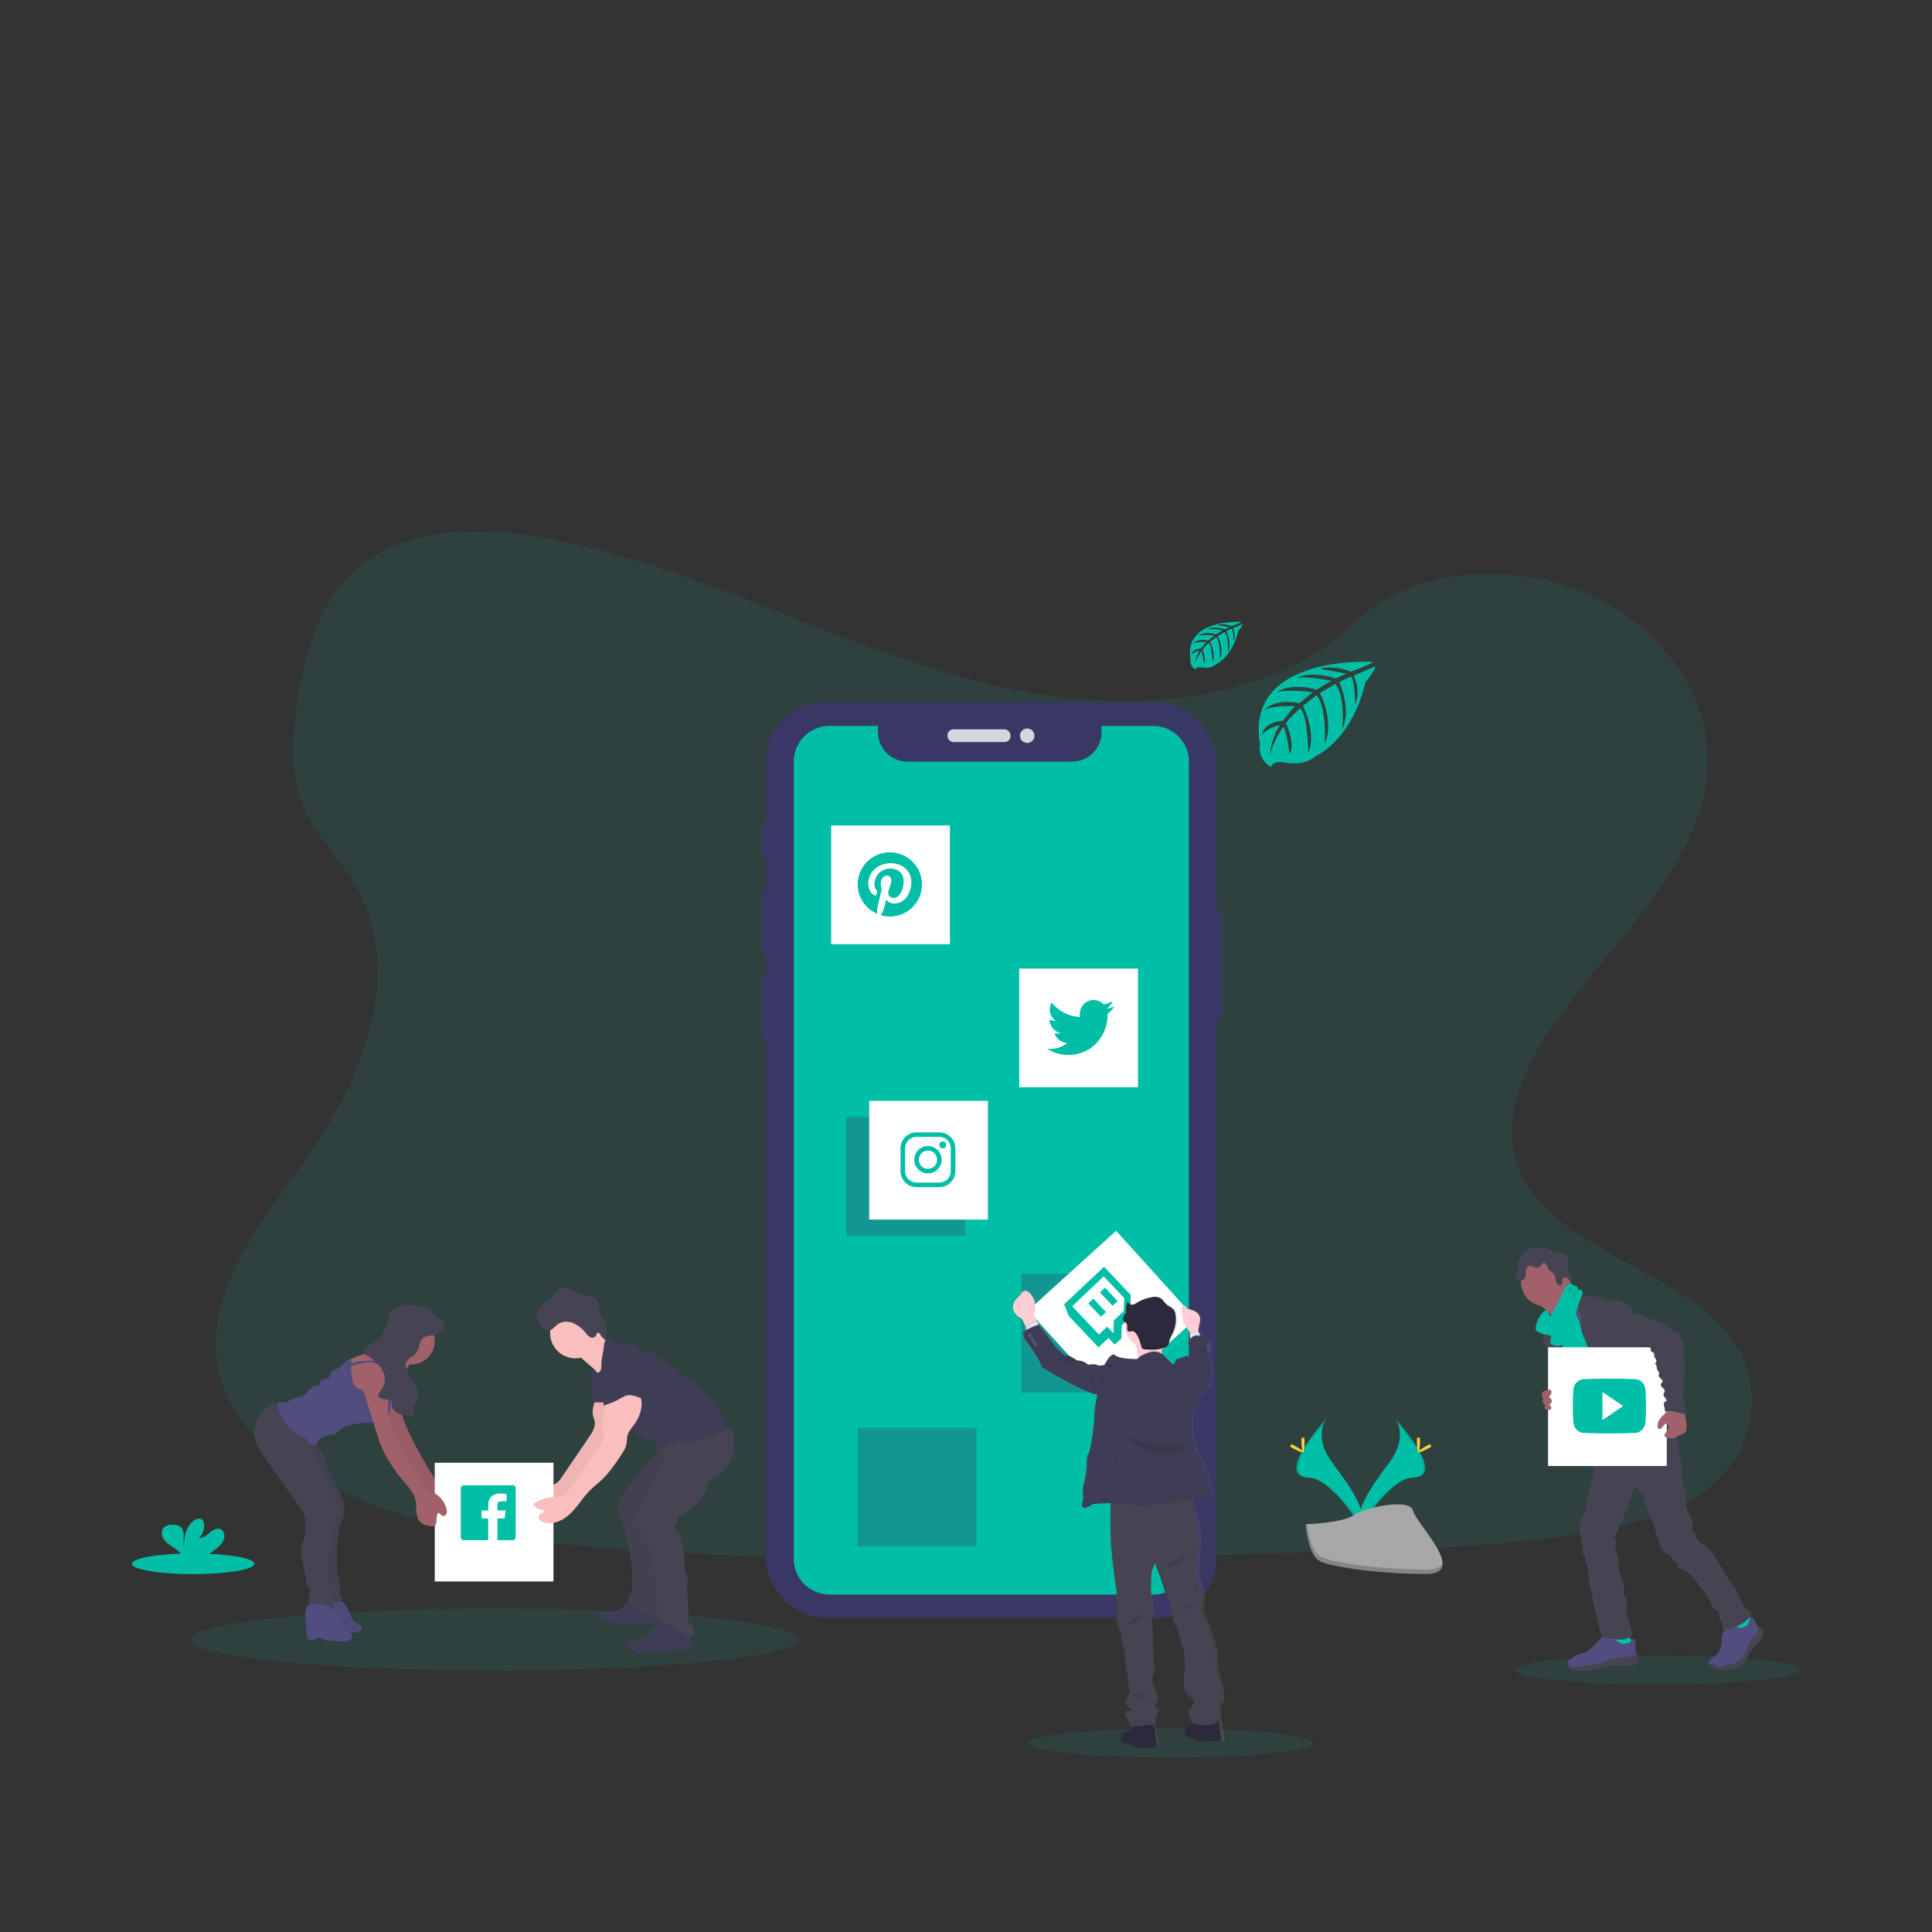 <?xml version="1.0" encoding="UTF-8" standalone="no"?>
<svg
   xmlns:dc="http://purl.org/dc/elements/1.1/"
   xmlns:cc="http://creativecommons.org/ns#"
   xmlns:rdf="http://www.w3.org/1999/02/22-rdf-syntax-ns#"
   xmlns:svg="http://www.w3.org/2000/svg"
   xmlns="http://www.w3.org/2000/svg"
   xmlns:sodipodi="http://sodipodi.sourceforge.net/DTD/sodipodi-0.dtd"
   xmlns:inkscape="http://www.inkscape.org/namespaces/inkscape"
   id="b1711ec6-bb87-4a18-ab4e-434cd24277cb"
   data-name="Layer 1"
   width="1096.46"
   height="1096.46"
   viewBox="0 0 1096.46 1096.46"
   version="1.1"
   sodipodi:docname="socials.svg"
   inkscape:version="0.92.4 (5da689c313, 2019-01-14)">
  <rect x="0" y="0" width="1096.46" height="1096.46" fill="#333333" stroke="none"/>
  <sodipodi:namedview
     pagecolor="#ffffff"
     bordercolor="#666666"
     borderopacity="1"
     objecttolerance="10"
     gridtolerance="10"
     guidetolerance="10"
     inkscape:pageopacity="0"
     inkscape:pageshadow="2"
     inkscape:window-width="1920"
     inkscape:window-height="1017"
     id="namedview314"
     showgrid="false"
     inkscape:zoom="0.52350293"
     inkscape:cx="416.55167"
     inkscape:cy="632.55452"
     inkscape:window-x="-8"
     inkscape:window-y="-8"
     inkscape:window-maximized="1"
     inkscape:current-layer="b1711ec6-bb87-4a18-ab4e-434cd24277cb" />
  <defs
     id="defs9">
    <linearGradient
       id="a89cccf1-5da0-4e25-a4c3-8abfdc3a3dc7"
       x1="699.46"
       y1="848.78"
       x2="699.46"
       y2="548.12"
       gradientUnits="userSpaceOnUse"
       gradientTransform="matrix(0.863,0,0,0.863,30.199,259.285)">
      <stop
         offset="0"
         stop-color="gray"
         stop-opacity="0.25"
         id="stop2" />
      <stop
         offset="0.54"
         stop-color="gray"
         stop-opacity="0.12"
         id="stop4" />
      <stop
         offset="1"
         stop-color="gray"
         stop-opacity="0.1"
         id="stop6" />
    </linearGradient>
  </defs>
  <title
     id="title11">social dashboard</title>
  <path
     d="m 629.034,397.79 c -55.878,-1.943 -109.097,-19.979 -159.916,-39.716 -50.819,-19.737 -101.154,-41.607 -155.729,-52.062 -35.045,-6.726 -75.166,-7.675 -103.434,11.12 -27.197,18.131 -35.986,49.342 -40.709,78.326 -3.557,21.818 -5.647,44.767 4.092,65.186 6.769,14.177 18.77,26.091 27.076,39.716 28.898,47.244 8.47,105.506 -22.837,151.636 -14.678,21.636 -31.729,42.306 -43.066,65.324 -11.336,23.018 -16.577,49.429 -6.657,72.922 9.825,23.311 33.249,40.786 58.624,53.098 51.535,24.986 112.24,32.144 171.477,36.193 131.088,8.971 262.866,5.085 394.3,1.2 48.643,-1.442 97.493,-2.901 145.342,-10.421 26.575,-4.179 54.005,-10.81 73.293,-26.765 24.494,-20.315 30.564,-54.721 14.151,-80.191 -27.525,-42.729 -103.606,-53.349 -122.868,-99.203 -10.585,-25.237 0.285,-53.357 15.679,-76.764 33.016,-50.223 88.35,-94.273 91.26,-151.68 2.003,-39.422 -24.598,-78.905 -65.73,-97.563 -43.109,-19.556 -102.898,-17.095 -134.688,15.273 -32.765,33.258 -90.319,46.079 -139.661,44.369 z"
     id="path13"
     inkscape:connector-curvature="0"
     style="opacity:0.1;fill:#00bfa6;stroke-width:0.863" />
  <g
     id="g29"
     style="opacity:0.9"
     transform="matrix(0.863,0,0,0.863,74.896,301.609)">
    <rect
       x="708.33"
       y="248.78"
       width="8.86"
       height="73.02"
       rx="2.29"
       id="rect15"
       style="fill:#3a3768" />
    <rect
       x="413.89"
       y="191.58"
       width="4.97"
       height="24.04"
       rx="2.29"
       id="rect17"
       style="fill:#3a3768" />
    <rect
       x="413.71"
       y="235.59"
       width="5.6"
       height="41.84"
       rx="2.29"
       id="rect19"
       style="fill:#3a3768" />
    <rect
       x="413.8"
       y="292.07"
       width="5.33"
       height="42.2"
       rx="2.29"
       id="rect21"
       style="fill:#3a3768" />
    <rect
       x="416.71"
       y="112.14"
       width="296.4"
       height="602.39"
       rx="38.99"
       id="rect23"
       style="fill:#3a3768" />
    <rect
       x="536.31"
       y="130.12"
       width="41.39"
       height="8.4"
       rx="3.87"
       id="rect25"
       style="fill:#e6e8ec" />
    <circle
       cx="588.73"
       cy="134.33"
       r="4.77"
       id="circle27"
       style="fill:#e6e8ec" />
  </g>
  <ellipse
     cx="280.416"
     cy="930.49"
     rx="172.651"
     ry="17.596"
     id="ellipse31"
     style="opacity:0.1;fill:#00bfa6;stroke-width:0.863" />
  <ellipse
     cx="664.312"
     cy="989.226"
     rx="80.882"
     ry="8.245"
     id="ellipse33"
     style="opacity:0.1;fill:#00bfa6;stroke-width:0.863" />
  <ellipse
     cx="940.682"
     cy="947.68"
     rx="80.882"
     ry="8.245"
     id="ellipse35"
     style="opacity:0.1;fill:#00bfa6;stroke-width:0.863" />
  <path
     d="m 654.426,411.967 h -29.269 v 3.531 a 16.732,16.732 0 0 1 -16.732,16.732 h -93.401 a 16.732,16.732 0 0 1 -16.732,-16.732 v -3.531 H 470.802 a 20.315,20.315 0 0 0 -20.315,20.324 v 452.354 a 20.315,20.315 0 0 0 20.315,20.324 h 183.625 a 20.324,20.324 0 0 0 20.324,-20.324 V 432.291 a 20.324,20.324 0 0 0 -20.324,-20.324 z"
     id="path37"
     inkscape:connector-curvature="0"
     style="fill:#00bfa6;stroke-width:0.863" />
  <path
     d="m 779.177,375.609 c 0,0 -72.697,-4.386 -64.124,46.554 0,0 -1.727,9.005 6.458,13.089 0,0 0.13,-3.773 7.451,-2.495 a 33.189,33.189 0 0 0 7.9,0.38 16.404,16.404 0 0 0 9.661,-3.98 v 0 c 0,0 20.428,-8.444 28.379,-41.84 0,0 5.88,-7.287 5.647,-9.161 l -12.269,5.241 c 0,0 4.187,8.85 0.863,16.206 0,0 -0.397,-15.886 -2.754,-15.541 -0.483,0.069 -6.38,3.065 -6.38,3.065 0,0 7.218,15.411 1.727,26.618 0,0 2.063,-18.994 -4.023,-25.504 l -8.634,5.042 c 0,0 8.427,15.921 2.72,28.915 0,0 1.459,-19.927 -4.533,-27.689 l -7.822,6.104 c 0,0 7.917,15.688 3.091,26.463 0,0 -0.639,-23.191 -4.792,-24.943 0,0 -6.847,6.044 -7.891,8.513 0,0 5.422,11.397 2.063,17.406 0,0 -2.063,-15.455 -3.756,-15.541 0,0 -6.821,10.24 -7.529,17.268 0,0 0.294,-10.438 5.871,-18.235 0,0 -6.588,1.131 -10.438,5.405 0,0 1.062,-7.235 12.087,-7.874 0,0 5.638,-7.77 7.149,-8.237 0,0 -11.008,-0.924 -17.682,2.038 0,0 5.871,-6.829 19.702,-3.721 l 7.719,-6.311 c 0,0 -14.488,-1.977 -20.635,0.207 0,0 7.08,-6.044 22.724,-1.64 l 8.409,-5.025 c 0,0 -12.355,-2.668 -19.72,-1.727 0,0 7.77,-4.187 22.18,0.354 l 6.044,-2.702 c 0,0 -9.057,-1.779 -11.707,-2.063 -2.651,-0.285 -2.789,-1.01 -2.789,-1.01 a 31.384,31.384 0 0 1 17.121,1.951 c 0,0 12.726,-4.775 12.51,-5.577 z"
     id="path39"
     inkscape:connector-curvature="0"
     style="fill:#00bfa6;stroke-width:0.863" />
  <path
     d="m 704.615,352.954 c 0,0 -32.809,-1.977 -28.975,21.041 0,0 -0.768,4.067 2.918,5.914 0,0 0.06,-1.727 3.367,-1.131 a 15.118,15.118 0 0 0 3.566,0.173 7.442,7.442 0 0 0 4.369,-1.796 v 0 c 0,0 9.23,-3.816 12.821,-18.908 0,0 2.659,-3.289 2.59,-4.136 l -5.543,2.366 c 0,0 1.891,3.997 0.397,7.322 0,0 -0.173,-7.175 -1.243,-7.011 -0.216,0 -2.875,1.39 -2.875,1.39 0,0 3.255,6.959 0.794,12.027 0,0 0.932,-8.582 -1.813,-11.526 l -3.902,2.279 c 0,0 3.808,7.192 1.226,13.063 0,0 0.665,-9.005 -2.046,-12.51 l -3.54,2.763 c 0,0 3.583,7.088 1.399,11.958 0,0 -0.285,-10.482 -2.158,-11.276 0,0 -3.1,2.728 -3.566,3.851 0,0 2.443,5.18 0.924,7.865 0,0 -0.932,-6.985 -1.727,-7.019 0,0 -3.082,4.628 -3.402,7.77 a 16.801,16.801 0 0 1 2.651,-8.237 9.247,9.247 0 0 0 -4.714,2.443 c 0,0 0.475,-3.272 5.474,-3.557 0,0 2.547,-3.514 3.229,-3.73 0,0 -4.973,-0.414 -7.986,0.924 0,0 2.651,-3.082 8.902,-1.727 l 3.454,-2.849 c 0,0 -6.544,-0.863 -9.325,0.095 0,0 3.203,-2.728 10.266,-0.743 l 3.799,-2.271 c 0,0 -5.577,-1.2 -8.902,-0.768 0,0 3.505,-1.891 10.015,0.155 l 2.72,-1.217 c 0,0 -4.084,-0.803 -5.284,-0.932 -1.2,-0.13 -1.261,-0.458 -1.261,-0.458 a 14.125,14.125 0 0 1 7.676,0.863 c 0,0 5.802,-2.098 5.707,-2.461 z"
     id="path41"
     inkscape:connector-curvature="0"
     style="fill:#00bfa6;stroke-width:0.863" />
  <ellipse
     cx="109.613"
     cy="887.476"
     rx="34.717"
     ry="5.871"
     id="ellipse43"
     style="fill:#00bfa6;stroke-width:0.863" />
  <path
     d="m 123.962,877.867 a 10.041,10.041 0 0 0 3.315,-4.99 c 0.423,-1.986 -0.423,-4.317 -2.314,-5.085 -2.124,-0.82 -4.395,0.656 -6.113,2.141 -1.718,1.485 -3.695,3.186 -5.949,2.866 a 9.04,9.04 0 0 0 2.771,-8.47 3.454,3.454 0 0 0 -0.777,-1.727 c -1.174,-1.261 -3.315,-0.717 -4.731,0.276 -4.49,3.16 -5.742,9.255 -5.759,14.747 -0.458,-1.986 -0.078,-4.049 -0.086,-6.044 -0.009,-1.994 -0.57,-4.317 -2.279,-5.37 a 6.907,6.907 0 0 0 -3.454,-0.82 c -2.02,-0.069 -4.265,0.13 -5.647,1.606 -1.727,1.83 -1.269,4.913 0.224,6.907 1.494,1.994 3.756,3.281 5.836,4.68 a 12.882,12.882 0 0 1 4.179,3.98 3.808,3.808 0 0 1 0.311,0.708 h 12.649 a 35.2,35.2 0 0 0 7.822,-5.405 z"
     id="path45"
     inkscape:connector-curvature="0"
     style="fill:#00bfa6;stroke-width:0.863" />
  <path
     d="m 791.998,805.411 c 0,0 7.468,9.774 -3.454,24.52 -10.922,14.747 -19.918,27.197 -16.275,36.392 0,0 16.473,-27.387 29.882,-27.775 13.408,-0.389 4.593,-16.663 -10.153,-33.137 z"
     id="path47"
     inkscape:connector-curvature="0"
     style="fill:#00bfa6;stroke-width:0.863" />
  <path
     d="m 791.998,805.411 a 12.303,12.303 0 0 1 1.528,3.065 c 13.08,15.368 20.048,29.718 7.468,30.072 -11.708,0.337 -25.763,21.282 -29.122,26.566 a 9.894,9.894 0 0 0 0.397,1.209 c 0,0 16.473,-27.387 29.882,-27.775 13.408,-0.389 4.593,-16.663 -10.153,-33.137 z"
     id="path49"
     inkscape:connector-curvature="0"
     style="opacity:0.1;stroke-width:0.863" />
  <path
     d="m 805.881,817.896 c 0,3.454 -0.389,6.225 -0.863,6.225 -0.475,0 -0.863,-2.789 -0.863,-6.225 0,-3.436 0.483,-1.813 0.958,-1.813 0.475,0 0.768,-1.64 0.768,1.813 z"
     id="path51"
     inkscape:connector-curvature="0"
     style="fill:#ffd037;stroke-width:0.863" />
  <path
     d="m 810.647,821.971 c -3.022,1.64 -5.647,2.642 -5.88,2.219 -0.233,-0.423 2.038,-2.089 5.059,-3.738 3.022,-1.649 1.822,-0.44 2.055,0 0.233,0.44 1.787,-0.13 -1.235,1.52 z"
     id="path53"
     inkscape:connector-curvature="0"
     style="fill:#ffd037;stroke-width:0.863" />
  <path
     d="m 752.542,805.411 c 0,0 -7.468,9.774 3.454,24.52 10.922,14.747 19.918,27.197 16.283,36.392 0,0 -16.473,-27.387 -29.882,-27.775 -13.408,-0.389 -4.602,-16.663 10.145,-33.137 z"
     id="path55"
     inkscape:connector-curvature="0"
     style="fill:#00bfa6;stroke-width:0.863" />
  <path
     d="m 752.542,805.411 a 11.958,11.958 0 0 0 -1.528,3.065 c -13.08,15.368 -20.048,29.718 -7.477,30.072 11.716,0.337 25.763,21.282 29.131,26.566 a 11.638,11.638 0 0 1 -0.397,1.209 c 0,0 -16.473,-27.387 -29.882,-27.775 -13.408,-0.389 -4.593,-16.663 10.153,-33.137 z"
     id="path57"
     inkscape:connector-curvature="0"
     style="opacity:0.1;stroke-width:0.863" />
  <path
     d="m 738.65,817.896 c 0,3.454 0.389,6.225 0.863,6.225 0.475,0 0.863,-2.789 0.863,-6.225 0,-3.436 -0.483,-1.813 -0.958,-1.813 -0.475,0 -0.768,-1.64 -0.768,1.813 z"
     id="path59"
     inkscape:connector-curvature="0"
     style="fill:#ffd037;stroke-width:0.863" />
  <path
     d="m 733.858,821.971 c 3.013,1.64 5.647,2.642 5.871,2.219 0.224,-0.423 -2.029,-2.089 -5.051,-3.738 -3.022,-1.649 -1.83,-0.44 -2.055,0 -0.224,0.44 -1.753,-0.13 1.235,1.52 z"
     id="path61"
     inkscape:connector-curvature="0"
     style="fill:#ffd037;stroke-width:0.863" />
  <path
     d="m 741.033,865.045 c 0,0 20.885,-0.648 27.179,-5.129 6.294,-4.481 32.127,-9.834 33.672,-2.642 1.545,7.192 31.384,35.753 7.77,35.943 -23.614,0.19 -54.79,-3.678 -61.067,-7.503 -6.277,-3.825 -7.555,-20.669 -7.555,-20.669 z"
     id="path63"
     inkscape:connector-curvature="0"
     style="fill:#a8a8a8;stroke-width:0.863" />
  <path
     d="m 810.129,890.714 c -23.579,0.19 -54.79,-3.678 -61.067,-7.503 -4.792,-2.91 -6.691,-13.365 -7.33,-18.192 h -0.699 c 0,0 1.321,16.845 7.606,20.669 6.285,3.825 37.488,7.693 61.067,7.503 6.803,-0.06 9.161,-2.478 9.031,-6.044 -0.95,2.167 -3.54,3.523 -8.608,3.566 z"
     id="path65"
     inkscape:connector-curvature="0"
     style="opacity:0.2;stroke-width:0.863" />
  <rect
     x="579.571"
     y="722.828"
     width="67.37"
     height="67.37"
     id="rect67"
     style="opacity:0.3;fill:#3a3768;stroke-width:0.863" />
  <rect
     x="480.282"
     y="633.9"
     width="67.37"
     height="67.37"
     id="rect69"
     style="opacity:0.3;fill:#3a3768;stroke-width:0.863" />
  <rect
     x="486.757"
     y="810.238"
     width="67.37"
     height="67.37"
     id="rect71"
     style="opacity:0.3;fill:#3a3768;stroke-width:0.863" />
  <rect
     x="471.725"
     y="468.484"
     width="67.37"
     height="67.37"
     id="rect73"
     style="fill:#ffffff;stroke-width:0.863" />
  <rect
     x="-66.359"
     y="942.971"
     width="67.37"
     height="67.37"
     transform="rotate(-42.14)"
     id="rect75"
     style="fill:#ffffff;stroke-width:0.863" />
  <rect
     x="578.457"
     y="549.668"
     width="67.37"
     height="67.37"
     id="rect77"
     style="fill:#ffffff;stroke-width:0.863" />
  <rect
     x="493.293"
     y="624.782"
     width="67.37"
     height="67.37"
     id="rect79"
     style="fill:#ffffff;stroke-width:0.863" />
  <path
     d="m 913.969,934.116 c 3.92,0.509 7.986,0.863 11.742,-0.397 0.578,-0.181 1.243,-0.578 1.166,-1.174 a 1.381,1.381 0 0 0 -0.268,-0.57 36.616,36.616 0 0 1 -3.566,-6.76 0.553,0.553 0 0 0 -0.216,-0.302 0.527,0.527 0 0 0 -0.38,0 c -1.727,0.449 -3.229,1.571 -4.956,2.046 a 7.08,7.08 0 0 1 -2.694,0.207 c -0.777,-0.086 -1.848,-0.734 -2.547,-0.656 0.432,2.564 1.416,4.99 1.718,7.606 z"
     id="path81"
     inkscape:connector-curvature="0"
     style="fill:#00bfa6;stroke-width:0.863" />
  <path
     d="m 988.159,927.546 c 2.59,-1.727 5.267,-3.643 6.795,-6.38 a 1.045,1.045 0 0 0 0.181,-0.544 1.122,1.122 0 0 0 -0.216,-0.535 22.12,22.12 0 0 0 -5.517,-5.957 16.309,16.309 0 0 0 -3.082,2.841 c -0.648,0.682 -2.443,1.804 -2.461,2.823 0,0.613 0.682,1.278 1.002,1.727 0.432,0.639 0.863,1.295 1.235,1.951 0.199,0.397 2.253,3.972 2.063,4.075 z"
     id="path83"
     inkscape:connector-curvature="0"
     style="fill:#00bfa6;stroke-width:0.863" />
  <path
     d="m 929.337,942.042 a 2.59,2.59 0 0 1 -0.466,1.727 2.305,2.305 0 0 1 -0.993,0.578 c -5.491,1.96 -11.811,-0.492 -17.268,1.45 -1.131,0.397 -2.193,0.967 -3.324,1.347 a 18.002,18.002 0 0 1 -4.118,0.734 c -1.943,0.19 -3.885,0.302 -5.828,0.354 a 14.099,14.099 0 0 1 -4.386,-0.38 5.31,5.31 0 0 1 -3.367,-2.668 2.59,2.59 0 0 1 -0.164,-1.899 2.15,2.15 0 0 1 0.354,-0.613 5.258,5.258 0 0 1 1.295,-1.045 l 2.02,-1.304 a 13.495,13.495 0 0 1 3.056,-1.623 c 0.794,-0.259 1.649,-0.371 2.452,-0.604 2.841,-0.863 4.999,-3.082 7.011,-5.241 l 2.746,-2.927 a 2.685,2.685 0 0 1 0.95,-0.76 2.59,2.59 0 0 1 1.174,-0.121 15.86,15.86 0 0 1 7.486,2.521 10.801,10.801 0 0 0 1.848,1.088 6.596,6.596 0 0 0 5.18,-0.648 c 0.708,-0.371 0.553,-0.604 0.863,-1.269 0.311,-0.665 1.019,-1.096 1.64,-0.483 a 1.804,1.804 0 0 1 0.389,0.743 c 0.604,1.96 0.371,4.058 0.371,6.104 a 2.711,2.711 0 0 0 0.121,0.95 5.776,5.776 0 0 0 0.535,0.863 1.364,1.364 0 0 1 0.112,0.224 5.992,5.992 0 0 1 0.311,2.901 z"
     id="path85"
     inkscape:connector-curvature="0"
     style="fill:#514e7f;stroke-width:0.863" />
  <path
     d="m 929.337,942.042 a 2.59,2.59 0 0 1 -0.466,1.727 2.305,2.305 0 0 1 -0.993,0.578 c -5.491,1.96 -11.811,-0.492 -17.268,1.45 -1.131,0.397 -2.193,0.967 -3.324,1.347 a 18.002,18.002 0 0 1 -4.118,0.734 c -1.943,0.19 -3.885,0.302 -5.828,0.354 a 14.099,14.099 0 0 1 -4.386,-0.38 5.31,5.31 0 0 1 -3.367,-2.668 2.59,2.59 0 0 1 -0.164,-1.899 2.15,2.15 0 0 1 0.354,-0.613 c 0.328,0.673 0.561,1.554 0.76,1.874 a 3.833,3.833 0 0 0 2.59,1.856 6.57,6.57 0 0 0 2.34,-0.302 c 4.973,-1.235 10.257,-1.252 15.023,-3.117 a 35.891,35.891 0 0 1 4.921,-1.891 39.094,39.094 0 0 1 5.318,-0.432 c 2.806,-0.224 5.517,-1.071 8.288,-1.511 a 5.992,5.992 0 0 1 0.319,2.892 z"
     id="path87"
     inkscape:connector-curvature="0"
     style="fill:#464353;stroke-width:0.863" />
  <path
     d="m 1000.696,927.209 c -0.259,2.081 -1.58,3.877 -3.03,5.396 a 34.596,34.596 0 0 0 -4.231,4.636 c -1.433,2.176 -2.063,4.861 -3.911,6.7 a 10.594,10.594 0 0 1 -2.348,1.727 16.232,16.232 0 0 1 -3.048,1.399 c -2.754,0.863 -5.724,0.682 -8.634,0.475 a 7.675,7.675 0 0 1 -2.728,-0.535 7.926,7.926 0 0 1 -1.157,-0.699 5.491,5.491 0 0 1 -1.727,-1.787 1.796,1.796 0 0 1 -0.164,-1.286 2.936,2.936 0 0 1 0.863,-1.261 19.513,19.513 0 0 1 2.081,-1.874 12.355,12.355 0 0 0 2.711,-2.383 7.77,7.77 0 0 0 1.045,-2.383 21.352,21.352 0 0 0 0.76,-4.533 14.28,14.28 0 0 1 0.319,-3.03 c 0.44,-1.554 1.597,-2.961 1.459,-4.576 a 1.174,1.174 0 0 1 0.06,-0.691 1.079,1.079 0 0 1 0.544,-0.337 9.843,9.843 0 0 1 2.832,-0.648 3.264,3.264 0 0 1 2.59,1.027 c 0.406,0.483 0.665,1.157 1.261,1.373 a 2.089,2.089 0 0 0 0.863,0 c 1.45,-0.147 2.996,-0.328 4.11,-1.269 a 5.18,5.18 0 0 0 1.727,-3.773 c 0,-0.535 -0.242,-1.097 0.578,-1.209 0.63,-0.086 1.122,0.57 1.442,1.002 a 14.09,14.09 0 0 1 2.771,5.051 1.399,1.399 0 0 1 0.527,-0.104 2.253,2.253 0 0 1 1.882,0.967 3.73,3.73 0 0 1 0.553,2.625 z"
     id="path89"
     inkscape:connector-curvature="0"
     style="fill:#514e7f;stroke-width:0.863" />
  <path
     d="m 1000.696,927.209 c -0.259,2.081 -1.58,3.877 -3.03,5.396 a 34.596,34.596 0 0 0 -4.231,4.636 c -1.433,2.176 -2.063,4.861 -3.911,6.7 a 10.594,10.594 0 0 1 -2.348,1.727 16.232,16.232 0 0 1 -3.048,1.399 c -2.754,0.863 -5.724,0.682 -8.634,0.475 a 7.675,7.675 0 0 1 -2.728,-0.535 7.926,7.926 0 0 1 -1.157,-0.699 5.491,5.491 0 0 1 -1.727,-1.787 4.205,4.205 0 0 1 1.779,-0.423 c 1.286,0.069 2.219,1.278 3.454,1.649 1.727,0.527 3.454,-0.708 5.258,-1.131 1.157,-0.268 2.383,-0.19 3.514,-0.561 a 8.677,8.677 0 0 0 2.59,-1.571 13.149,13.149 0 0 0 2.771,-2.676 17.06,17.06 0 0 0 1.632,-3.246 46.372,46.372 0 0 1 3.289,-6.294 4.179,4.179 0 0 1 0.673,-0.863 c 0.268,-0.25 0.604,-0.432 0.863,-0.656 1.183,-0.863 1.675,-2.392 2.089,-3.808 a 6.372,6.372 0 0 1 0.466,-1.269 2.253,2.253 0 0 1 1.882,0.967 3.73,3.73 0 0 1 0.553,2.573 z"
     id="path91"
     inkscape:connector-curvature="0"
     style="fill:#464353;stroke-width:0.863" />
  <path
     d="m 876.662,742.781 a 12.536,12.536 0 0 1 3.523,4.118 c 0.863,1.623 5.603,14.229 5.327,16.033 1.554,-1.571 7.719,-1.83 9.264,-3.393 0.656,-0.656 4.205,-3.937 4.731,-4.697 0.527,-0.76 4.481,-2.392 4.913,-3.169 1.615,-2.892 -11.448,-13.814 -9.782,-16.715 a 0.708,0.708 0 0 0 0.138,-0.449 0.691,0.691 0 0 0 -0.216,-0.345 20.79,20.79 0 0 0 -3.782,-2.59 6.044,6.044 0 0 1 -2.884,-3.454 12.407,12.407 0 0 0 -3.341,2.262 q -3.583,3.065 -7.062,6.285 c -0.915,0.863 -2.659,1.96 -3.082,3.16 -0.423,1.2 1.381,2.245 2.253,2.953 z"
     id="path93"
     inkscape:connector-curvature="0"
     style="fill:#a1616a;stroke-width:0.863" />
  <path
     d="m 897.806,738.128 a 37.851,37.851 0 0 0 -5.595,4.576 c -1.623,1.597 -3.16,3.454 -3.566,5.707 -0.164,0.863 -0.138,1.779 -0.276,2.668 -0.578,3.868 -3.937,6.709 -5.413,10.361 a 17.717,17.717 0 0 0 -0.95,3.454 40.709,40.709 0 0 0 -0.673,6.786 c 0,2.21 2.124,3.73 2.918,5.793 a 35.14,35.14 0 0 1 1.407,6.277 76.479,76.479 0 0 0 3.531,11.656 c 2.918,8.055 12.372,30.331 15.291,38.395 8.936,-2.245 32.731,-7.399 40.64,-12.087 2.642,-1.571 -18.304,-19.323 -15.48,-20.549 a 1.425,1.425 0 0 0 0.786,-0.596 1.364,1.364 0 0 0 0,-0.863 c -2.815,-12.338 -11.647,-22.448 -15.645,-34.535 -1.39,-4.17 -3.885,-7.727 -5.785,-11.699 -1.727,-3.592 -2.633,-7.555 -4.68,-10.965 a 7.33,7.33 0 0 0 -1.494,-1.874 9.161,9.161 0 0 0 -1.658,-0.993 c -1.131,-0.604 -2.219,-0.941 -3.359,-1.511 z"
     id="path95"
     inkscape:connector-curvature="0"
     style="fill:#514e7f;stroke-width:0.863" />
  <circle
     cx="877.137"
     cy="727.387"
     r="13.987"
     id="circle97"
     style="fill:#a1616a;stroke-width:0.863" />
  <path
     d="m 891.365,733.958 a 4.688,4.688 0 0 1 5.258,-0.751 2.59,2.59 0 0 1 1.563,2.521 l 6.907,0.104 a 14.453,14.453 0 0 1 3.289,0.302 4.783,4.783 0 0 1 2.746,1.727 c 0.086,0.112 0.181,0.242 0.319,0.268 a 0.553,0.553 0 0 0 0.319,-0.112 6.087,6.087 0 0 1 3.454,-0.622 c 3.747,0.242 7.218,2.124 10.153,4.464 a 3.289,3.289 0 0 1 1.209,1.476 c 0.242,0.786 0,1.796 0.57,2.331 0,6.519 2.236,12.588 3.73,18.934 0.259,1.131 1.347,2.124 2.098,3.013 a 12.087,12.087 0 0 1 2.245,3.35 c 1.261,3.289 -0.483,7.149 0.751,10.456 a 16.836,16.836 0 0 0 2.383,3.756 9.679,9.679 0 0 1 2.029,4.852 c 0.052,0.794 -0.052,1.589 0,2.392 a 14.574,14.574 0 0 0 0.57,3.143 c 0.501,1.908 1.036,3.816 1.589,5.716 0.863,3.074 2.072,6.398 4.826,8.038 -6.657,1.131 -13.667,2.228 -20.013,-0.078 a 10.361,10.361 0 0 1 -2.495,-1.252 c -2.288,-1.632 -3.393,-4.429 -4.377,-7.062 -1.105,-2.961 -2.228,-5.966 -2.452,-9.117 a 10.43,10.43 0 0 0 -0.414,-2.979 c -0.648,-1.727 -2.357,-2.754 -3.928,-3.704 a 18.9,18.9 0 0 1 -4.723,-3.678 7.339,7.339 0 0 1 -1.917,-5.526 c 0.121,-0.976 0.501,-1.917 0.544,-2.901 a 2.323,2.323 0 0 0 -1.347,-2.392 c -4.844,-1.468 -7.157,-7.201 -8.237,-12.148 a 38.757,38.757 0 0 1 -0.622,-7.77 l -0.06,-4.999 a 6.631,6.631 0 0 1 -2.176,-4.783 5.37,5.37 0 0 0 0,-1.58 4.429,4.429 0 0 0 -1.105,-1.727 14.591,14.591 0 0 1 -2.685,-3.661 z"
     id="path99"
     inkscape:connector-curvature="0"
     style="fill:#464353;stroke-width:0.863" />
  <path
     d="m 876.463,749.956 c -0.155,1.563 0.199,3.16 -0.155,4.697 -0.138,0.587 -0.371,1.148 -0.544,1.727 a 10.188,10.188 0 0 0 0.648,6.579 36.564,36.564 0 0 0 3.359,5.828 8.876,8.876 0 0 1 1.079,2.012 10.421,10.421 0 0 1 0.414,2.305 70.211,70.211 0 0 0 1.649,9.273 c 0.656,2.659 1.511,5.344 3.264,7.451 a 2.262,2.262 0 0 0 1.347,0.915 2.435,2.435 0 0 0 1.148,-0.242 l 3.574,-1.356 a 2.495,2.495 0 0 0 0.863,-0.449 2.167,2.167 0 0 0 0.501,-1.399 c 0.25,-2.884 -0.613,-5.742 -1.571,-8.47 -2.901,-8.237 -6.752,-16.171 -8.634,-24.693 -0.527,-2.383 -0.803,-6.044 -2.538,-7.9 -0.717,-0.777 -0.475,-0.449 -1.33,0 a 10.827,10.827 0 0 0 -1.252,0.665 4.101,4.101 0 0 0 -1.822,3.056 z"
     id="path101"
     inkscape:connector-curvature="0"
     style="fill:#464353;stroke-width:0.863" />
  <path
     d="M 944.731,801.215"
     id="path103"
     inkscape:connector-curvature="0"
     style="fill:#464353;stroke-width:0.863" />
  <path
     d="m 887.238,765.583 q 1.425,7.537 2.91,15.083 l 13.883,-3.643 c 0.112,-1.45 -0.665,-2.797 -1.2,-4.153 -1.269,-3.177 -1.295,-6.708 -2.323,-9.972 -0.777,-2.487 -2.124,-4.775 -2.849,-7.278 -0.423,-1.45 -0.63,-2.97 -1.045,-4.429 a 33.836,33.836 0 0 0 -1.632,-4.222 26.903,26.903 0 0 0 -3.03,-5.621 c -1.779,0.665 -3.669,1.433 -4.68,3.03 a 6.441,6.441 0 0 0 -0.863,2.987 c -0.242,3.125 0.863,6.26 0.509,9.35 a 27.628,27.628 0 0 0 0.319,8.867 z"
     id="path105"
     inkscape:connector-curvature="0"
     style="fill:#00bfa6;stroke-width:0.863" />
  <path
     d="m 904.264,832.573 c 0.777,2.97 -0.354,6.044 -1.269,8.996 a 69.865,69.865 0 0 0 -2.832,13.547 11.224,11.224 0 0 1 -0.699,3.454 32.308,32.308 0 0 1 -1.684,2.763 c -1.399,2.469 -1.364,5.491 -1.062,8.314 0.199,1.865 0.501,3.721 0.863,5.56 0.458,2.236 1.019,4.585 0.363,6.769 1.097,-0.242 1.848,1.174 1.804,2.305 -0.043,1.131 -0.44,2.34 0.095,3.333 1.364,0.492 1.381,2.366 1.338,3.808 a 32.109,32.109 0 0 0 0.941,7.46 q 3.091,14.842 6.562,29.605 c 4.999,1.554 10.835,3.169 15.601,1.019 a 3.065,3.065 0 0 0 1.977,-1.986 3.574,3.574 0 0 0 -0.19,-1.528 l -2.262,-8.219 a 15.135,15.135 0 0 1 -0.812,-6.044 c 0.224,-1.528 0.863,-3.169 0.138,-4.507 -0.259,-0.458 -0.656,-0.863 -0.95,-1.261 -1.191,-1.727 -0.57,-4.049 -0.466,-6.156 a 4.818,4.818 0 0 0 -0.104,-1.407 7.391,7.391 0 0 0 -0.665,-1.545 23.596,23.596 0 0 1 -2.59,-11.742 2.884,2.884 0 0 0 -0.207,-1.537 3.523,3.523 0 0 1 -0.38,-0.622 1.666,1.666 0 0 1 0.121,-1.131 9.825,9.825 0 0 1 -1.822,-1.727 2.59,2.59 0 0 0 0.432,-3.989 1.33,1.33 0 0 0 0.639,-2.288 c -0.294,-0.207 -0.673,-0.294 -0.863,-0.587 -0.319,-0.432 -0.06,-1.045 0.199,-1.511 l 1.381,-2.495 c 1.027,-1.848 1.261,-4.136 2.366,-5.94 a 44.568,44.568 0 0 0 3.643,-8.314 l 3.937,-10.965 2.676,2.323 a 8.383,8.383 0 0 1 2.202,2.512 10.602,10.602 0 0 1 0.708,3.005 c 0.984,5.957 4.74,11.12 6.13,17 a 11.457,11.457 0 0 0 1.261,3.799 8.219,8.219 0 0 1 0.725,1.088 5.733,5.733 0 0 1 0.302,1.804 8.409,8.409 0 0 0 3.549,6.044 c 1.312,0.863 2.979,1.528 3.669,2.961 a 5.845,5.845 0 0 0 0.604,1.261 c 0.639,0.768 2.02,0.863 2.297,1.822 0.147,0.544 -0.138,1.183 0.173,1.658 a 1.511,1.511 0 0 0 0.648,0.483 l 3.859,1.934 c 4.317,2.15 6.493,7.08 9.679,10.697 a 22.215,22.215 0 0 1 2.892,3.833 c 1.373,2.452 2.012,5.534 4.317,7.114 a 6.709,6.709 0 0 1 1.675,1.243 c 0.734,0.958 0.466,2.305 0.527,3.514 0.06,1.209 0.993,2.642 2.141,2.279 a 8.332,8.332 0 0 0 0,4.464 22.5,22.5 0 0 0 13.641,-5.526 c 1.122,-0.984 2.21,-2.236 2.219,-3.721 a 1.442,1.442 0 0 0 -0.164,-0.743 2.02,2.02 0 0 0 -0.863,-0.656 c -3.6,-1.951 -4.688,-6.475 -6.493,-10.153 -1.597,-3.238 -3.946,-6.044 -5.94,-9.048 -4.317,-6.475 -7.201,-14.306 -13.685,-18.589 -1.425,-0.941 -3.082,-1.779 -3.79,-3.333 a 26.584,26.584 0 0 1 -0.76,-2.763 2.323,2.323 0 0 0 -2.029,-1.727 12.321,12.321 0 0 0 0.466,-4.317 5.37,5.37 0 0 0 -0.216,-1.856 8.772,8.772 0 0 0 -0.95,-1.83 17.743,17.743 0 0 1 -2.443,-9.497 c 0.052,-1.727 0.354,-3.454 -0.164,-5.103 -0.259,-0.863 -0.708,-1.58 -1.027,-2.383 a 14.859,14.859 0 0 1 -0.743,-4.446 l -0.354,-5.69 a 27.24,27.24 0 0 0 -0.734,-5.621 c -1.2,-4.412 -2.348,-22.897 -6.415,-24.978 -4.067,-2.081 -11.008,12.139 -15.541,12.424 a 20.721,20.721 0 0 0 -5.94,1.14 c -3.03,1.14 -5.577,3.264 -8.055,5.344 l -8.392,7.045 a 30.581,30.581 0 0 1 -5.206,3.756 z"
     id="path107"
     inkscape:connector-curvature="0"
     style="fill:#464353;stroke-width:0.863" />
  <path
     d="m 864.005,711.855 a 10.551,10.551 0 0 1 8.142,-3.972 18.994,18.994 0 0 1 8.996,2.262 11.595,11.595 0 0 0 2.59,1.079 c 1.485,0.302 3.125,-0.104 4.464,0.604 1.779,0.941 2.115,3.341 1.96,5.344 -0.155,2.003 -0.527,4.196 0.535,5.914 a 16.404,16.404 0 0 1 1.027,1.537 5.129,5.129 0 0 1 -0.095,3.289 26.42,26.42 0 0 1 -1.727,-2.167 c -0.622,-0.682 -1.684,-1.148 -2.443,-0.639 -0.76,0.509 -0.76,1.45 -0.794,2.288 -0.035,0.837 -0.259,1.848 -1.053,2.124 a 1.727,1.727 0 0 1 -1.727,-0.691 c -1.356,-1.658 -0.812,-4.317 -2.15,-5.975 -0.768,-0.95 -2.038,-1.407 -2.746,-2.4 -0.553,-0.777 -0.691,-1.787 -1.174,-2.59 -0.483,-0.803 -1.615,-1.459 -2.374,-0.863 a 3.229,3.229 0 0 0 -0.63,0.863 3.635,3.635 0 0 1 -4.317,1.295 7.572,7.572 0 0 0 -1.874,-0.803 2.305,2.305 0 0 0 -2.133,1.157 4.593,4.593 0 0 0 -0.561,2.469 c 0,1.166 0.207,2.443 -0.466,3.393 a 3.505,3.505 0 0 1 -1.002,0.863 c -0.993,0.63 -2.348,1.053 -3.281,0.337 a 2.469,2.469 0 0 1 -0.734,-2.297 18.891,18.891 0 0 1 0.699,-2.426 c 0.518,-1.83 -0.155,-3.894 0.414,-5.621 a 17.691,17.691 0 0 1 2.452,-4.377 z"
     id="path109"
     inkscape:connector-curvature="0"
     style="fill:#464353;stroke-width:0.863" />
  <path
     d="m 871.499,753.582 a 2.158,2.158 0 0 0 0.13,1.286 2.089,2.089 0 0 0 0.699,0.673 14.488,14.488 0 0 0 6.596,2.133 1.986,1.986 0 0 1 0.863,0.233 1.632,1.632 0 0 1 0.389,1.839 4.895,4.895 0 0 0 -0.414,1.951 c 0.173,1.235 1.632,1.796 2.875,1.951 a 6.665,6.665 0 0 0 4.999,-0.967 7.71,7.71 0 0 0 2.063,-3.1 c 3.393,-7.77 4.585,-16.404 8.021,-24.175 a 4.913,4.913 0 0 0 0.518,-1.615 1.606,1.606 0 0 0 -0.639,-1.494 c -0.639,-0.397 -1.632,-0.173 -2.063,-0.786 -0.216,-0.319 -0.19,-0.743 -0.38,-1.071 -0.397,-0.708 -1.433,-0.622 -2.15,-1.002 -0.553,-0.302 -0.941,-0.863 -1.554,-1.027 a 1.986,1.986 0 0 0 -1.623,0.699 c -2.012,1.882 -3.074,4.55 -4.196,7.071 a 83.982,83.982 0 0 1 -6.044,11.146 c 0.268,-0.414 -1.278,-3.566 -1.882,-3.687 -1.053,-0.216 -2.417,1.64 -2.987,2.34 a 14.816,14.816 0 0 0 -3.22,7.598 z"
     id="path111"
     inkscape:connector-curvature="0"
     style="fill:#00bfa6;stroke-width:0.863" />
  <rect
     x="878.561"
     y="764.634"
     width="67.37"
     height="67.37"
     id="rect113"
     style="fill:#ffffff;stroke-width:0.863" />
  <path
     d="m 945.387,801.742 a 27.223,27.223 0 0 0 -3.195,3.35 6.674,6.674 0 0 0 -1.468,4.317 2.219,2.219 0 0 0 0.414,1.261 1.079,1.079 0 0 0 1.2,0.371 1.727,1.727 0 0 0 0.587,-0.527 27.628,27.628 0 0 1 1.986,-2.158 c 0.259,-0.25 0.587,-0.518 0.932,-0.423 a 0.984,0.984 0 0 1 0.406,0.268 2.746,2.746 0 0 1 0.863,1.304 3.091,3.091 0 0 1 -0.915,2.512 6.51,6.51 0 0 0 -1.545,2.288 0.976,0.976 0 0 0 0,0.734 1.2,1.2 0 0 0 0.458,0.397 6.665,6.665 0 0 0 5.586,0.363 c 1.2,-0.475 2.236,-1.304 3.454,-1.727 a 8.297,8.297 0 0 0 1.528,-0.57 3.143,3.143 0 0 0 1.356,-2.02 8.634,8.634 0 0 0 0.095,-2.495 28.492,28.492 0 0 0 -2.081,-9.411 1.122,1.122 0 0 0 -0.337,-0.501 1.183,1.183 0 0 0 -0.57,-0.164 c -1.511,-0.155 -3.997,-0.932 -5.457,-0.371 a 3.73,3.73 0 0 0 -1.286,1.148 c -0.337,0.302 -2.012,1.658 -2.012,2.055 z"
     id="path115"
     inkscape:connector-curvature="0"
     style="fill:#a1616a;stroke-width:0.863" />
  <path
     d="m 944.869,800.404 c 0,-1.45 -1.796,-4.93 1.045,-5.18 0,-1.537 -2.184,-2.504 -1.787,-4.127 0.138,-0.553 0.578,-0.993 0.648,-1.545 0.181,-1.58 -2.668,-2.435 -2.202,-3.954 0.173,-0.578 0.803,-0.932 0.941,-1.52 0.319,-1.364 -2.124,-1.977 -2.167,-3.376 0,-0.475 0.259,-0.924 0.242,-1.39 0,-0.596 -0.518,-1.045 -0.803,-1.554 -0.734,-1.321 -0.38,-3.367 -1.727,-4.041 0.863,0.069 1.2,-1.252 0.82,-2.063 -0.38,-0.812 -1.122,-1.511 -1.122,-2.409 a 3.825,3.825 0 0 0 0,-0.993 c -0.25,-0.863 -1.666,-0.924 -1.899,-1.787 a 9.212,9.212 0 0 1 0,-0.976 c -0.086,-0.673 -0.777,-1.088 -1.425,-1.286 a 5.664,5.664 0 0 1 -1.899,-0.673 c -0.414,-0.319 -0.863,-0.863 -1.338,-0.561 -0.164,0.095 -0.25,0.285 -0.38,0.432 -0.527,0.613 -1.537,0.345 -2.21,-0.112 -1.977,-1.338 -2.953,-3.747 -3.384,-6.096 -0.432,-2.348 -0.406,-4.775 -0.924,-7.106 a 16.275,16.275 0 0 0 -0.63,-2.124 10.991,10.991 0 0 1 -1.002,-2.124 c -0.104,-1.356 2.711,-0.432 3.782,-0.294 a 16.784,16.784 0 0 1 3.074,0.578 32.506,32.506 0 0 1 3.134,1.373 c 4.317,1.891 9.428,2.124 12.864,5.293 1.131,1.045 2.081,2.409 3.54,2.875 a 18.071,18.071 0 0 1 1.986,0.518 c 1.632,0.768 1.882,2.927 2.771,4.49 a 9.592,9.592 0 0 1 0.734,1.295 5.103,5.103 0 0 1 0.233,1.658 l 0.121,4.101 c 0.199,6.907 0.406,13.754 -0.328,20.583 -0.242,2.245 -0.578,4.567 0.078,6.734 0.173,0.587 0.423,1.148 0.57,1.727 a 11.759,11.759 0 0 1 0.224,2.133 l 0.095,2.651 a 0.863,0.863 0 0 1 -0.13,0.613 0.863,0.863 0 0 1 -0.717,0.173 c -3.704,-0.328 -7.434,-2.417 -10.93,-1.157"
     id="path117"
     inkscape:connector-curvature="0"
     style="fill:#464353;stroke-width:0.863" />
  <path
     d="m 876.023,789.585 a 1.14,1.14 0 0 0 -0.414,0.345 2.944,2.944 0 0 0 0,3.505 1.183,1.183 0 0 1 0.207,0.345 1.019,1.019 0 0 1 -0.104,0.587 1.943,1.943 0 0 0 0.268,2.176 c 0.268,0.224 0.63,0.337 0.803,0.63 0.302,0.501 -0.121,1.14 -0.052,1.727 0.086,0.768 0.993,1.148 1.727,1.243 a 1.839,1.839 0 0 0 1.684,-0.449 1.399,1.399 0 0 0 0,-1.528 4.092,4.092 0 0 0 -1.14,-1.14 1.727,1.727 0 0 0 1.632,-1.58 2.452,2.452 0 0 0 -0.984,-2.15 c -0.155,-0.13 -0.345,-0.259 -0.389,-0.466 -0.043,-0.207 0.164,-0.492 0.354,-0.691 0.863,-0.863 1.528,-2.979 -0.095,-3.454 a 3.997,3.997 0 0 0 -1.727,0.078 c -0.414,0.13 -0.414,0.38 -0.734,0.553 -0.319,0.173 -0.673,0.086 -1.036,0.268 z"
     id="path119"
     inkscape:connector-curvature="0"
     style="fill:#a1616a;stroke-width:0.863" />
  <path
     d="m 892.988,729.951 a 2.849,2.849 0 0 0 -2.193,1.105 6.311,6.311 0 0 0 -0.915,2.936 25.738,25.738 0 0 1 -3.454,9.376"
     id="path121"
     inkscape:connector-curvature="0"
     style="opacity:0.1;stroke-width:0.863" />
  <path
     d="m 896.01,732.317 a 3.35,3.35 0 0 0 -2.866,1.727 9.584,9.584 0 0 0 -0.725,2.927 15.904,15.904 0 0 1 -2.875,6.139"
     id="path123"
     inkscape:connector-curvature="0"
     style="opacity:0.1;stroke-width:0.863" />
  <path
     d="m 338.997,787.323 c 0.501,5.457 -3.618,10.741 -2.417,16.076 0.259,1.14 0.751,2.219 0.932,3.367 0.492,3.169 -1.399,6.173 -3.203,8.824 l -15.489,22.742 a 14.738,14.738 0 0 1 -2.219,2.737 c -2.97,2.59 -7.408,2.357 -11.302,3.143 a 19.383,19.383 0 0 0 -7.563,3.35 0.492,0.492 0 0 0 -0.104,0.682 6.519,6.519 0 0 0 5.629,2.642 c 0.406,0.535 0,1.321 -0.561,1.727 -0.863,0.578 -1.977,0.725 -2.141,2.141 a 2.314,2.314 0 0 0 0.285,1.416 4.377,4.377 0 0 0 2.711,1.882 c 5.362,1.64 11.164,-1.235 15.17,-5.18 4.006,-3.946 6.907,-8.867 10.844,-12.864 2.184,-2.202 4.662,-4.101 6.907,-6.242 4.49,-4.265 7.969,-9.497 11.336,-14.678 a 16.292,16.292 0 0 0 2.452,-4.99 c 0.414,-1.779 0.224,-3.652 0.708,-5.413 0.622,-2.297 2.314,-4.136 3.713,-6.044 2.754,-3.782 4.585,-8.418 4.222,-13.08 -0.363,-4.662 -3.246,-9.273 -7.65,-10.853 a 6.847,6.847 0 0 0 -4.317,-0.268 c -1.804,0.561 -3.134,2.055 -4.369,3.454 l -2.936,3.402 a 7.84,7.84 0 0 0 -1.727,2.59 2.72,2.72 0 0 0 0.604,2.892"
     id="path125"
     inkscape:connector-curvature="0"
     style="fill:#fbbebe;stroke-width:0.863" />
  <path
     d="m 338.997,787.323 c 0.501,5.457 -3.618,10.741 -2.417,16.076 0.259,1.14 0.751,2.219 0.932,3.367 0.492,3.169 -1.399,6.173 -3.203,8.824 l -15.489,22.742 a 14.738,14.738 0 0 1 -2.219,2.737 c -2.97,2.59 -7.408,2.357 -11.302,3.143 a 19.383,19.383 0 0 0 -7.563,3.35 0.492,0.492 0 0 0 -0.104,0.682 6.519,6.519 0 0 0 5.629,2.642 c 0.406,0.535 0,1.321 -0.561,1.727 -0.863,0.578 -1.977,0.725 -2.141,2.141 a 2.314,2.314 0 0 0 0.285,1.416 4.377,4.377 0 0 0 2.711,1.882 c 5.362,1.64 11.164,-1.235 15.17,-5.18 4.006,-3.946 6.907,-8.867 10.844,-12.864 2.184,-2.202 4.662,-4.101 6.907,-6.242 4.49,-4.265 7.969,-9.497 11.336,-14.678 a 16.292,16.292 0 0 0 2.452,-4.99 c 0.414,-1.779 0.224,-3.652 0.708,-5.413 0.622,-2.297 2.314,-4.136 3.713,-6.044 2.754,-3.782 4.585,-8.418 4.222,-13.08 -0.363,-4.662 -3.246,-9.273 -7.65,-10.853 a 6.847,6.847 0 0 0 -4.317,-0.268 c -1.804,0.561 -3.134,2.055 -4.369,3.454 l -2.936,3.402 a 7.84,7.84 0 0 0 -1.727,2.59 2.72,2.72 0 0 0 0.604,2.892"
     id="path127"
     inkscape:connector-curvature="0"
     style="opacity:0.05;stroke-width:0.863" />
  <path
     d="m 221.007,810.505 c 0.863,2.728 1.727,5.457 2.771,8.116 a 68.674,68.674 0 0 0 7.175,13.089 94.308,94.308 0 0 0 5.931,7.77 c 2.642,3.117 5.595,6.251 6.527,10.231 0.544,2.297 0.363,4.705 0.587,7.054 0.224,2.348 0.993,4.844 2.892,6.251 a 10.749,10.749 0 0 0 4.766,1.571 c 1.191,0.19 2.685,0.25 3.307,-0.786 a 2.944,2.944 0 0 0 0.328,-1.364 l 0.294,-3.454 c 0.06,-0.743 0.319,-1.727 1.062,-1.727 0.743,0 1.122,0.958 1.727,1.399 a 1.874,1.874 0 0 0 2.59,-0.863 4.317,4.317 0 0 0 0.069,-3.022 14.349,14.349 0 0 0 -7.365,-9.126 22.137,22.137 0 0 1 -3.592,-1.874 12.217,12.217 0 0 1 -2.823,-3.557 c -6.527,-10.749 -13.089,-21.585 -17.699,-33.249 a 24.598,24.598 0 0 1 -1.822,-6.553 42.306,42.306 0 0 1 0.285,-6.907 39.534,39.534 0 0 0 -1.14,-12.329 9.696,9.696 0 0 0 -1.183,-2.996 c -1.891,-2.884 -6.355,-3.307 -9.169,-1.321 a 9.445,9.445 0 0 0 -3.643,6.665 c -0.207,2.323 1.14,4.749 1.822,6.907 q 3.169,10.033 6.303,20.074 z"
     id="path129"
     inkscape:connector-curvature="0"
     style="fill:#a1616a;stroke-width:0.863" />
  <path
     d="m 221.007,810.505 c 0.863,2.728 1.727,5.457 2.771,8.116 a 68.674,68.674 0 0 0 7.175,13.089 94.308,94.308 0 0 0 5.931,7.77 c 2.642,3.117 5.595,6.251 6.527,10.231 0.544,2.297 0.363,4.705 0.587,7.054 0.224,2.348 0.993,4.844 2.892,6.251 a 10.749,10.749 0 0 0 4.766,1.571 c 1.191,0.19 2.685,0.25 3.307,-0.786 a 2.944,2.944 0 0 0 0.328,-1.364 l 0.294,-3.454 c 0.06,-0.743 0.319,-1.727 1.062,-1.727 0.743,0 1.122,0.958 1.727,1.399 a 1.874,1.874 0 0 0 2.59,-0.863 4.317,4.317 0 0 0 0.069,-3.022 14.349,14.349 0 0 0 -7.365,-9.126 22.137,22.137 0 0 1 -3.592,-1.874 12.217,12.217 0 0 1 -2.823,-3.557 c -6.527,-10.749 -13.089,-21.585 -17.699,-33.249 a 24.598,24.598 0 0 1 -1.822,-6.553 42.306,42.306 0 0 1 0.285,-6.907 39.534,39.534 0 0 0 -1.14,-12.329 9.696,9.696 0 0 0 -1.183,-2.996 c -1.891,-2.884 -6.355,-3.307 -9.169,-1.321 a 9.445,9.445 0 0 0 -3.643,6.665 c -0.207,2.323 1.14,4.749 1.822,6.907 q 3.169,10.033 6.303,20.074 z"
     id="path131"
     inkscape:connector-curvature="0"
     style="opacity:0.05;stroke-width:0.863" />
  <path
     d="m 352.026,913.024 c -3.384,2.063 -7.598,2.184 -11.535,1.727 -0.63,-0.078 -1.381,-0.13 -1.787,0.363 -0.587,0.708 0.104,1.727 0.82,2.331 a 17.164,17.164 0 0 0 7.926,3.255 54.065,54.065 0 0 0 7.77,0.518 c 7.071,0.121 14.177,0.233 21.179,-0.786 a 2.806,2.806 0 0 0 1.157,-0.337 2.193,2.193 0 0 0 0.863,-1.33 5.293,5.293 0 0 0 -1.848,-5.042 15.541,15.541 0 0 0 -4.939,-2.651 l -6.147,-2.392 c -1.442,-0.561 -3.764,-2.055 -5.327,-1.934 -2.901,0.19 -5.69,4.844 -8.133,6.277 z"
     id="path133"
     inkscape:connector-curvature="0"
     style="fill:#3f3d56;stroke-width:0.863" />
  <path
     d="m 367.472,927.468 a 15.101,15.101 0 0 1 -10.317,3.851 c -0.967,0 -2.314,0.181 -2.314,1.148 a 1.52,1.52 0 0 0 0.276,0.803 9.497,9.497 0 0 0 5.336,4.179 18.994,18.994 0 0 0 6.441,0.406 l 6.303,-0.328 c 1.191,-0.06 2.392,-0.121 3.574,-0.268 1.183,-0.147 2.469,-0.389 3.704,-0.578 a 49.403,49.403 0 0 1 9.178,-0.432 2.668,2.668 0 0 0 2.262,-0.604 c 0.561,-0.708 0.233,-1.727 0.052,-2.59 -0.38,-1.822 0,-3.738 -0.354,-5.577 -0.604,-3.212 -3.367,-5.681 -6.432,-6.847 -2.832,-1.079 -7.857,-2.314 -10.542,-0.518 -2.884,1.908 -4.619,5.051 -7.166,7.356 z"
     id="path135"
     inkscape:connector-curvature="0"
     style="fill:#3f3d56;stroke-width:0.863" />
  <path
     d="m 355.022,845.913 c -2.59,3.41 -5.18,7.347 -4.576,11.561 0.345,2.271 1.615,4.274 2.547,6.38 a 44.974,44.974 0 0 1 2.59,8.962 c 0.958,4.464 1.917,8.936 2.512,13.46 a 84.059,84.059 0 0 1 0.561,15.455 c -0.078,1.243 -0.216,2.59 -1.079,3.454 -0.345,0.345 -0.794,0.63 -0.941,1.096 a 1.856,1.856 0 0 0 0.199,1.295 14.341,14.341 0 0 0 7.684,7.071 29.433,29.433 0 0 0 10.447,1.951 2.936,2.936 0 0 0 1.399,-0.181 2.694,2.694 0 0 0 1.079,-1.235 c 2.59,-4.921 1.148,-10.861 1.191,-16.404 0,-4.636 1.122,-9.23 0.924,-13.866 -0.164,-3.713 -1.157,-7.339 -1.52,-11.043 -0.596,-6.044 0.518,-12.174 1.632,-18.174 0.863,-4.593 1.727,-9.195 2.806,-13.745 a 26.212,26.212 0 0 1 2.97,-7.978 c 1.209,-1.908 2.849,-3.505 4.231,-5.301 a 24.063,24.063 0 0 0 4.731,-17.587 c -0.086,-0.622 -8.893,2.228 -9.653,2.59 a 29.925,29.925 0 0 0 -8.634,5.534 c -2.038,1.934 -3.635,4.524 -5.422,6.7 q -3.782,4.602 -7.442,9.255 -4.179,5.336 -8.237,10.749 z"
     id="path137"
     inkscape:connector-curvature="0"
     style="fill:#464353;stroke-width:0.863" />
  <path
     d="m 355.022,845.913 c -2.59,3.41 -5.18,7.347 -4.576,11.561 0.345,2.271 1.615,4.274 2.547,6.38 a 44.974,44.974 0 0 1 2.59,8.962 c 0.958,4.464 1.917,8.936 2.512,13.46 a 84.059,84.059 0 0 1 0.561,15.455 c -0.078,1.243 -0.216,2.59 -1.079,3.454 -0.345,0.345 -0.794,0.63 -0.941,1.096 a 1.856,1.856 0 0 0 0.199,1.295 14.341,14.341 0 0 0 7.684,7.071 29.433,29.433 0 0 0 10.447,1.951 2.936,2.936 0 0 0 1.399,-0.181 2.694,2.694 0 0 0 1.079,-1.235 c 2.59,-4.921 1.148,-10.861 1.191,-16.404 0,-4.636 1.122,-9.23 0.924,-13.866 -0.164,-3.713 -1.157,-7.339 -1.52,-11.043 -0.596,-6.044 0.518,-12.174 1.632,-18.174 0.863,-4.593 1.727,-9.195 2.806,-13.745 a 26.212,26.212 0 0 1 2.97,-7.978 c 1.209,-1.908 2.849,-3.505 4.231,-5.301 a 24.063,24.063 0 0 0 4.731,-17.587 c -0.086,-0.622 -8.893,2.228 -9.653,2.59 a 29.925,29.925 0 0 0 -8.634,5.534 c -2.038,1.934 -3.635,4.524 -5.422,6.7 q -3.782,4.602 -7.442,9.255 -4.179,5.336 -8.237,10.749 z"
     id="path139"
     inkscape:connector-curvature="0"
     style="opacity:0.05;stroke-width:0.863" />
  <path
     d="m 373.723,819.683 c 0.553,2.642 3.117,4.662 3.186,7.365 0.06,2.158 -1.476,3.972 -2.59,5.828 a 39.085,39.085 0 0 0 -2.642,5.992 91.363,91.363 0 0 1 -7.77,15.429 c -1.476,2.348 -3.134,4.895 -2.789,7.65 a 11.293,11.293 0 0 0 1.338,3.652 l 4.438,8.815 a 25.297,25.297 0 0 1 2.262,5.569 c 0.389,1.675 0.423,3.454 0.648,5.111 0.699,5.405 3.229,10.844 1.727,16.085 -0.13,0.449 -0.604,0.993 -0.958,0.682 1.468,2.737 2.651,5.5 2.53,8.634 -0.052,1.632 -0.553,3.324 0.052,4.844 a 5.284,5.284 0 0 1 0.673,1.848 c 0,0.44 -0.207,0.863 -0.25,1.304 -0.121,1.243 1.019,2.288 2.21,2.685 1.191,0.397 2.487,0.371 3.687,0.725 2.314,0.691 3.954,2.676 5.94,4.058 a 12.476,12.476 0 0 0 6.812,2.219 1.727,1.727 0 0 0 1.002,-0.199 1.64,1.64 0 0 0 0.561,-1.217 6.769,6.769 0 0 0 -2.443,-5.88 2.72,2.72 0 0 1 -0.863,-0.95 2.305,2.305 0 0 1 -0.086,-1.062 78.749,78.749 0 0 0 -0.259,-14.548 22.448,22.448 0 0 1 -0.224,-4.628 18.917,18.917 0 0 0 0.371,-3.859 19.702,19.702 0 0 0 -1.183,-3.687 c -0.682,-2.202 -0.492,-4.567 -0.561,-6.907 a 60.541,60.541 0 0 0 -1.951,-11.82 8.971,8.971 0 0 0 -1.839,-4.265 c -0.924,-0.967 -2.417,-1.882 -2.063,-3.169 a 3.661,3.661 0 0 1 0.863,-1.261 5.059,5.059 0 0 0 1.062,-3.859 1.727,1.727 0 0 0 1.986,-0.932 31.082,31.082 0 0 0 15.61,-17.751 5.767,5.767 0 0 1 0.699,-1.58 c 0.665,-0.932 1.83,-1.338 2.858,-1.856 3.229,-1.623 5.457,-4.671 7.503,-7.65 a 17.794,17.794 0 0 0 2.901,-5.552 18.287,18.287 0 0 0 0.397,-4.006 l 0.181,-6.907 a 3.963,3.963 0 0 0 -0.13,-1.356 3.454,3.454 0 0 0 -0.751,-1.105 13.408,13.408 0 0 0 -7.373,-3.972 c -1.891,-0.337 -3.825,-0.276 -5.742,-0.432 -3.713,-0.311 -7.382,-1.459 -11.103,-1.191 -5.837,0.432 -11.034,4.481 -13.814,9.644 -1.019,1.848 -2.038,3.402 -4.11,3.462 z"
     id="path141"
     inkscape:connector-curvature="0"
     style="fill:#464353;stroke-width:0.863" />
  <path
     d="m 179.987,925.422 a 9.402,9.402 0 0 0 3.972,0.475 c 0.095,-1.097 1.571,-1.338 2.668,-1.286 a 3.065,3.065 0 0 1 1.571,0.345 c 0.276,0.173 0.483,0.432 0.751,0.613 a 3.229,3.229 0 0 0 1.554,0.397 l 5.716,0.483 c 2.547,0.216 5.18,0.414 7.581,-0.501 a 2.478,2.478 0 0 0 1.217,-0.812 c 0.648,-0.924 0,-2.253 -0.863,-2.927 -0.863,-0.673 -2.046,-0.984 -2.944,-1.675 -1.986,-1.511 -2.253,-4.317 -3.307,-6.596 a 19.038,19.038 0 0 0 -2.728,-3.963 15.17,15.17 0 0 0 -2.702,-2.763 c -2.288,-1.658 -4.93,-1.623 -7.615,-1.856 -1.899,-0.173 -3.687,-0.285 -5.051,1.399 -1.684,2.089 -1.01,6.303 -0.907,8.798 a 62.975,62.975 0 0 0 1.088,9.868 z"
     id="path143"
     inkscape:connector-curvature="0"
     style="fill:#514e7f;stroke-width:0.863" />
  <path
     d="m 179.987,925.422 a 9.402,9.402 0 0 0 3.972,0.475 c 0.095,-1.097 1.571,-1.338 2.668,-1.286 a 3.065,3.065 0 0 1 1.571,0.345 c 0.276,0.173 0.483,0.432 0.751,0.613 a 3.229,3.229 0 0 0 1.554,0.397 l 5.716,0.483 c 2.547,0.216 5.18,0.414 7.581,-0.501 a 2.478,2.478 0 0 0 1.217,-0.812 c 0.648,-0.924 0,-2.253 -0.863,-2.927 -0.863,-0.673 -2.046,-0.984 -2.944,-1.675 -1.986,-1.511 -2.253,-4.317 -3.307,-6.596 a 19.038,19.038 0 0 0 -2.728,-3.963 15.17,15.17 0 0 0 -2.702,-2.763 c -2.288,-1.658 -4.93,-1.623 -7.615,-1.856 -1.899,-0.173 -3.687,-0.285 -5.051,1.399 -1.684,2.089 -1.01,6.303 -0.907,8.798 a 62.975,62.975 0 0 0 1.088,9.868 z"
     id="path145"
     inkscape:connector-curvature="0"
     style="opacity:0.05;stroke-width:0.863" />
  <path
     d="m 182.301,814.321 c -1.727,0.561 -2.504,2.737 -2.184,4.55 0.319,1.813 1.407,3.367 2.305,4.964 2.538,4.55 3.643,9.756 5.776,14.505 1.597,3.549 3.756,6.829 5.336,10.361 1.58,3.531 2.59,7.572 1.597,11.345 -0.466,1.839 -1.364,3.531 -1.969,5.327 a 30.218,30.218 0 0 0 -1.157,6.044 114.554,114.554 0 0 0 -0.414,20.859 6.337,6.337 0 0 0 0.527,2.469 c 0.354,0.691 0.976,1.416 0.673,2.133 -0.121,0.285 -0.38,0.492 -0.509,0.777 -0.363,0.794 0.371,1.623 1.036,2.184 a 1.787,1.787 0 0 1 -1.122,0.863 2.651,2.651 0 0 1 1.131,2.953 c -0.596,0.086 -0.63,0.993 -0.25,1.468 0.38,0.475 0.958,0.777 1.226,1.312 a 1.839,1.839 0 0 1 -1.01,2.314 4.731,4.731 0 0 1 -2.754,0.207 29.856,29.856 0 0 1 -4.61,-1.01 4.144,4.144 0 0 1 -1.416,-0.648 4.205,4.205 0 0 1 -1.269,-2.797 50.551,50.551 0 0 1 -0.319,-8.634 c 0.25,-13.952 0,-27.922 -0.604,-41.866 -0.25,-5.612 -1.934,-11.086 -4.11,-16.266 a 83.463,83.463 0 0 0 -4.006,-7.77 c -3.125,-5.75 -5.906,-12.087 -5.18,-18.606 0.078,-0.699 0.337,-1.545 1.027,-1.658 a 1.494,1.494 0 0 1 0.794,0.13 36.72,36.72 0 0 1 4.187,2.314 15.869,15.869 0 0 0 7.27,2.176 z"
     id="path147"
     inkscape:connector-curvature="0"
     style="fill:#464353;stroke-width:0.863" />
  <path
     d="m 182.301,814.321 c -1.727,0.561 -2.504,2.737 -2.184,4.55 0.319,1.813 1.407,3.367 2.305,4.964 2.538,4.55 3.643,9.756 5.776,14.505 1.597,3.549 3.756,6.829 5.336,10.361 1.58,3.531 2.59,7.572 1.597,11.345 -0.466,1.839 -1.364,3.531 -1.969,5.327 a 30.218,30.218 0 0 0 -1.157,6.044 114.554,114.554 0 0 0 -0.414,20.859 6.337,6.337 0 0 0 0.527,2.469 c 0.354,0.691 0.976,1.416 0.673,2.133 -0.121,0.285 -0.38,0.492 -0.509,0.777 -0.363,0.794 0.371,1.623 1.036,2.184 a 1.787,1.787 0 0 1 -1.122,0.863 2.651,2.651 0 0 1 1.131,2.953 c -0.596,0.086 -0.63,0.993 -0.25,1.468 0.38,0.475 0.958,0.777 1.226,1.312 a 1.839,1.839 0 0 1 -1.01,2.314 4.731,4.731 0 0 1 -2.754,0.207 29.856,29.856 0 0 1 -4.61,-1.01 4.144,4.144 0 0 1 -1.416,-0.648 4.205,4.205 0 0 1 -1.269,-2.797 50.551,50.551 0 0 1 -0.319,-8.634 c 0.25,-13.952 0,-27.922 -0.604,-41.866 -0.25,-5.612 -1.934,-11.086 -4.11,-16.266 a 83.463,83.463 0 0 0 -4.006,-7.77 c -3.125,-5.75 -5.906,-12.087 -5.18,-18.606 0.078,-0.699 0.337,-1.545 1.027,-1.658 a 1.494,1.494 0 0 1 0.794,0.13 36.72,36.72 0 0 1 4.187,2.314 15.869,15.869 0 0 0 7.27,2.176 z"
     id="path149"
     inkscape:connector-curvature="0"
     style="opacity:0.05;stroke-width:0.863" />
  <path
     d="m 158.714,797.356 a 6.139,6.139 0 0 0 -3.039,-0.958 6.165,6.165 0 0 0 -3.307,1.64 34.682,34.682 0 0 0 -3.281,2.884 17.553,17.553 0 0 0 -3.92,17.363 c 1.045,3.1 2.936,5.836 4.8,8.513 l 3.799,5.457 c 5.793,8.323 11.595,16.646 17.665,24.771 a 0.932,0.932 0 0 0 0.656,0.863 c 0.224,0.06 0.492,0.052 0.63,0.233 a 0.673,0.673 0 0 1 0.078,0.371 5.638,5.638 0 0 1 -0.337,1.727 0.803,0.803 0 0 0 -0.069,0.596 c 0.19,0.458 1.027,0.199 1.286,0.63 0.181,0.276 0,0.648 -0.276,0.863 -0.276,0.216 -0.518,0.509 -0.475,0.863 0.043,0.354 0.622,0.682 0.596,1.114 0,0.242 -0.207,0.423 -0.354,0.613 a 1.563,1.563 0 0 0 0.19,1.994 c 0.397,3.972 -1.727,7.727 -2.184,11.699 -0.682,6.242 2.141,12.338 2.487,18.606 a 4.982,4.982 0 0 0 0.389,2.055 c 0.587,1.079 2.089,1.727 2.038,2.961 a 11.302,11.302 0 0 1 -0.423,1.494 12.01,12.01 0 0 0 0.224,2.133 c 0,0.717 -0.604,1.571 -1.269,1.295 q 0.751,2.487 1.33,5.016 l 13.296,1.097 a 11.941,11.941 0 0 0 -0.121,-3.592 c -0.276,-1.278 -0.863,-2.478 -1.157,-3.756 a 4.429,4.429 0 0 1 0.527,-3.756 1.468,1.468 0 0 1 -1.468,-1.209 5.923,5.923 0 0 1 0,-2.063 c 0.354,-3.454 -1.105,-6.907 -1.062,-10.361 0.043,-2.746 1.002,-5.379 1.494,-8.073 1.036,-5.767 -0.043,-12.027 2.521,-17.268 1.554,-3.177 3.704,-6.7 1.96,-9.774 -0.863,-1.52 -2.374,-2.59 -3.359,-3.989 a 16.206,16.206 0 0 1 -1.804,-4.317 c -2.055,-6.355 -5.362,-12.217 -8.271,-18.235 a 19.193,19.193 0 0 1 -1.779,-4.792 24.356,24.356 0 0 1 -0.216,-4.421 67.758,67.758 0 0 0 -0.492,-7.943 7.434,7.434 0 0 0 -0.967,-3.289 7.365,7.365 0 0 0 -2.072,-1.891 c -4.36,-2.97 -9.558,-4.688 -14.263,-7.166 z"
     id="path151"
     inkscape:connector-curvature="0"
     style="fill:#464353;stroke-width:0.863" />
  <path
     d="m 174.643,930.291 a 9.402,9.402 0 0 0 3.972,0.475 c 0.104,-1.097 1.571,-1.338 2.668,-1.286 a 3.065,3.065 0 0 1 1.528,0.354 c 0.276,0.173 0.483,0.432 0.76,0.613 a 3.177,3.177 0 0 0 1.554,0.397 l 5.707,0.483 c 2.547,0.216 5.18,0.414 7.589,-0.501 a 2.495,2.495 0 0 0 1.209,-0.812 c 0.648,-0.924 0,-2.253 -0.863,-2.927 -0.863,-0.673 -2.046,-0.984 -2.953,-1.675 -1.977,-1.511 -2.253,-4.317 -3.307,-6.596 a 19.038,19.038 0 0 0 -2.728,-3.963 15.127,15.127 0 0 0 -2.694,-2.763 c -2.297,-1.658 -4.93,-1.623 -7.615,-1.856 -1.908,-0.173 -3.695,-0.285 -5.051,1.399 -1.727,2.089 -1.019,6.303 -0.915,8.798 a 64.15,64.15 0 0 0 1.14,9.86 z"
     id="path153"
     inkscape:connector-curvature="0"
     style="fill:#514e7f;stroke-width:0.863" />
  <rect
     x="246.736"
     y="830.147"
     width="67.37"
     height="67.37"
     id="rect155"
     style="fill:#ffffff;stroke-width:0.863" />
  <circle
     cx="233.561"
     cy="761.171"
     r="13.167"
     id="circle157"
     style="fill:#a1616a;stroke-width:0.863" />
  <path
     d="m 221.145,765.074 c -1.891,1.632 -4.593,1.727 -7.071,2.003 a 44.197,44.197 0 0 0 -15.213,4.403 5.431,5.431 0 0 0 -1.727,1.209 4.982,4.982 0 0 0 -0.863,1.882 12.45,12.45 0 0 0 -0.501,4.576 13.193,13.193 0 0 0 1.269,4.317 23.173,23.173 0 0 0 8.168,9.307 5.931,5.931 0 0 0 1.986,0.95 c 1.727,0.363 3.41,-0.648 5.111,-1.096 a 8.375,8.375 0 0 1 4.723,0.155 c 1.433,0.475 2.944,1.347 4.317,0.768 a 4.507,4.507 0 0 0 1.969,-2.236 75.883,75.883 0 0 0 3.592,-7.865 29.804,29.804 0 0 1 1.304,-3.056 c 1.528,-2.91 4.17,-5.18 5.482,-8.168 a 1.796,1.796 0 0 0 0.121,-1.537 2.133,2.133 0 0 0 -0.967,-0.743 23.078,23.078 0 0 1 -5.258,-4.127 c -0.863,-0.863 -2.461,-3.074 -3.704,-3.272 -1.364,-0.181 -1.787,1.718 -2.737,2.53 z"
     id="path159"
     inkscape:connector-curvature="0"
     style="fill:#a1616a;stroke-width:0.863" />
  <path
     d="m 221.456,791.83 c -1.528,0.734 -3.324,0.406 -4.982,0.06 -4.265,-0.863 -8.573,-1.796 -12.519,-3.643 a 6.7,6.7 0 0 1 -3.074,-2.357 7.537,7.537 0 0 1 -0.863,-2.953 l -0.725,-4.895 c -0.25,-1.727 0.19,-3.298 0.224,-5.025 a 1.468,1.468 0 0 0 -0.285,-1.097 1.183,1.183 0 0 0 -0.863,-0.268 c -1.977,0 -3.169,2.098 -4.559,3.505 a 8.418,8.418 0 0 1 -2.797,1.882 c -1.269,0.518 -2.832,0.863 -3.341,2.15 -0.216,0.527 -0.19,1.131 -0.406,1.658 -0.863,2.107 -4.662,1.407 -5.621,3.454 -0.276,0.587 -0.259,1.33 -0.717,1.796 -0.458,0.466 -1.295,0.449 -1.986,0.57 -2.746,0.449 -4.084,3.626 -6.432,5.12 -1.977,1.261 -4.524,1.235 -6.648,2.219 a 25.453,25.453 0 0 1 -3.454,1.727 16.318,16.318 0 0 1 -4.006,0.199 1.079,1.079 0 0 0 -0.803,0.259 1.105,1.105 0 0 0 -0.13,0.863 24.235,24.235 0 0 0 14.98,18.761 5.284,5.284 0 0 1 1.278,0.613 c 1.2,0.863 1.407,2.823 2.763,3.454 a 2.858,2.858 0 0 0 2.884,-0.622 25.081,25.081 0 0 0 2.081,-2.297 8.289,8.289 0 0 1 4.636,-2.435 c 1.632,-0.259 3.454,-0.069 4.775,-1.071 a 14.678,14.678 0 0 0 1.502,-1.606 9.42,9.42 0 0 1 3.454,-2.038 34.535,34.535 0 0 1 10.792,-2.279 c 3.454,-0.199 7.037,0.121 10.309,-1.01 a 6.044,6.044 0 0 0 2.297,-1.295 6.907,6.907 0 0 0 1.537,-2.668 20.367,20.367 0 0 0 0.699,-10.732 z"
     id="path161"
     inkscape:connector-curvature="0"
     style="fill:#514e7f;stroke-width:0.863" />
  <path
     d="m 204.482,772.43 c 0.976,-0.086 1.951,0 2.927,0 1.148,0 2.279,-0.276 3.454,-0.285 a 8.513,8.513 0 0 1 8.029,6.113 1.554,1.554 0 0 1 0.052,0.863 0.613,0.613 0 0 1 -0.665,0.449 14.591,14.591 0 0 0 -1.476,-2.961 8.383,8.383 0 0 0 -4.421,-3.074 11.474,11.474 0 0 0 -5.439,-0.199 c -0.743,0.138 -1.476,0.337 -2.21,0.544 l -3.583,0.967 c -0.648,0.173 -1.295,0.354 -1.925,0.587 -0.483,0.173 -1.321,0.863 -1.796,0.863 -0.648,0 -0.121,-0.561 0.164,-0.941 a 4.61,4.61 0 0 1 2.297,-1.666 19.323,19.323 0 0 1 4.593,-1.261 z"
     id="path163"
     inkscape:connector-curvature="0"
     style="fill:#514e7f;stroke-width:0.863" />
  <path
     d="m 213.357,811.982 c 0.863,2.728 1.727,5.457 2.771,8.116 a 68.674,68.674 0 0 0 7.183,13.089 94.308,94.308 0 0 0 5.931,7.77 c 2.642,3.117 5.595,6.251 6.527,10.231 0.544,2.297 0.363,4.705 0.587,7.054 0.224,2.348 0.993,4.844 2.892,6.251 a 10.749,10.749 0 0 0 4.766,1.571 c 1.191,0.19 2.685,0.25 3.307,-0.786 a 2.944,2.944 0 0 0 0.328,-1.364 l 0.285,-3.454 c 0.069,-0.743 0.328,-1.727 1.071,-1.727 0.743,0 1.122,0.958 1.727,1.399 a 1.874,1.874 0 0 0 2.59,-0.863 4.377,4.377 0 0 0 0.069,-3.022 14.349,14.349 0 0 0 -7.347,-9.135 22.137,22.137 0 0 1 -3.592,-1.874 12.087,12.087 0 0 1 -2.823,-3.557 c -6.536,-10.749 -13.098,-21.585 -17.699,-33.249 a 24.598,24.598 0 0 1 -1.822,-6.553 42.306,42.306 0 0 1 0.285,-6.907 39.534,39.534 0 0 0 -1.114,-12.346 9.696,9.696 0 0 0 -1.183,-2.996 c -1.891,-2.884 -6.355,-3.307 -9.169,-1.321 a 9.445,9.445 0 0 0 -3.643,6.665 c -0.207,2.322 1.14,4.749 1.822,6.907 q 3.125,10.058 6.251,20.1 z"
     id="path165"
     inkscape:connector-curvature="0"
     style="fill:#a1616a;stroke-width:0.863" />
  <path
     d="m 252.719,751.864 c 0.104,-1.097 -0.863,-2.089 -1.994,-2.789 a 27.844,27.844 0 0 1 -3.384,-2.072 c -1.002,-0.863 -1.545,-1.994 -2.547,-2.858 a 11.224,11.224 0 0 0 -3.799,-1.891 28.837,28.837 0 0 0 -9.083,-1.632 15.999,15.999 0 0 0 -8.694,2.297 5.18,5.18 0 0 0 -1.476,1.373 6.044,6.044 0 0 0 -0.717,2.184 43.169,43.169 0 0 1 -2.271,6.907 c -0.976,2.487 -2.02,5.059 -4.317,6.976 -2.461,2.055 -6.234,3.238 -7.857,5.716 a 1.856,1.856 0 0 0 -0.354,1.597 c 0.233,0.622 0.984,1.045 1.666,1.442 3.997,2.297 7.442,5.267 9.221,8.824 a 10.231,10.231 0 0 1 -0.812,11.008 c -0.924,1.209 -2.202,2.642 -1.295,3.859 1.373,1.848 6.113,0.794 7.201,2.746 a 3.903,3.903 0 0 1 0.147,2.02 c 0,2.046 1.977,3.877 4.377,4.818 a 24.408,24.408 0 0 0 7.874,1.295 6.803,6.803 0 0 0 0.199,-5.094 2.038,2.038 0 0 1 -0.199,-1.157 2.78,2.78 0 0 1 0.863,-1.114 c 2.892,-2.728 2.279,-6.743 0.544,-9.981 -1.735,-3.238 -4.429,-6.208 -5.431,-9.618 -0.501,-1.727 -0.509,-3.6 0.863,-5.008 a 17.44,17.44 0 0 1 2.478,-1.813 9.42,9.42 0 0 0 3.454,-4.317 c 0.803,-2.245 0.682,-4.947 3.048,-6.432 2.366,-1.485 5.431,-1.002 7.926,-1.96 2.012,-0.803 4.213,-3.73 4.369,-5.327 z"
     id="path167"
     inkscape:connector-curvature="0"
     style="fill:#464353;stroke-width:0.863" />
  <circle
     cx="326.547"
     cy="756.518"
     r="14.358"
     id="circle169"
     style="fill:#fbbebe;stroke-width:0.863" />
  <path
     d="m 339.472,755.913 a 18.615,18.615 0 0 0 11.915,8.332 l -1.079,3.92 c -1.865,6.752 -3.972,13.9 -9.186,18.58 a 8.686,8.686 0 0 0 -1.459,-6.717 25.435,25.435 0 0 0 -4.87,-5.094 l -8.263,-7.192 a 2.253,2.253 0 0 1 -0.622,-0.691 2.107,2.107 0 0 1 0,-1.571 c 1.053,-3.281 4.058,-5.327 6.493,-7.537 a 22.897,22.897 0 0 0 3.272,-3.808 c 1.692,-2.331 2.754,0.026 3.799,1.779 z"
     id="path171"
     inkscape:connector-curvature="0"
     style="fill:#fbbebe;stroke-width:0.863" />
  <path
     d="m 341.302,774.485 a 7.77,7.77 0 0 1 -0.423,3.169 2.228,2.228 0 0 1 -2.59,1.33 c 0.302,-0.682 -0.492,-1.459 -1.235,-1.373 a 2.323,2.323 0 0 0 -1.64,1.39 5.18,5.18 0 0 0 -0.475,3.212 c 0.233,1.364 1.019,2.668 0.812,4.032 -0.164,1.131 -1.002,2.262 -0.553,3.324 a 5.336,5.336 0 0 0 1.071,1.278 3.626,3.626 0 0 1 -0.389,4.973 l 11.224,0.216 c -0.414,1.874 0.432,3.79 1.39,5.448 a 34.302,34.302 0 0 0 25.573,16.698 2.228,2.228 0 0 0 -0.535,3.402 c 0.915,0.907 2.452,0.794 3.592,0.207 a 27.266,27.266 0 0 0 3.082,-2.305 9.42,9.42 0 0 1 6.32,-1.727 c 1.407,0.13 2.763,0.578 4.17,0.656 4.144,0.224 7.71,-2.763 11.673,-3.98 2.91,-0.863 6.199,-0.863 8.634,-2.711 1.053,-0.777 1.917,-2.055 1.606,-3.333 a 5.431,5.431 0 0 0 -1.209,-1.951 c -1.407,-1.822 -2.228,-4.006 -3.238,-6.044 a 36.081,36.081 0 0 0 -8.09,-10.827 71.411,71.411 0 0 0 -8.012,-6.087 13.564,13.564 0 0 0 -2.176,-1.304 22.284,22.284 0 0 1 -2.97,-1.209 c -1.321,-0.863 -2.072,-2.288 -3.082,-3.454 -2.219,-2.59 -5.629,-3.773 -8.366,-5.811 -1.83,-1.364 -3.454,-3.16 -5.638,-3.825 -1.062,-0.319 -2.202,-0.345 -3.264,-0.665 -2.417,-0.734 -4.179,-2.884 -6.553,-3.747 -1.874,-0.691 -3.946,-0.509 -5.931,-0.76 a 13.814,13.814 0 0 1 -6.096,-2.305 7.33,7.33 0 0 0 -1.969,-1.157 c -2.996,-0.863 -3.238,4.68 -3.523,6.614 -0.449,2.823 -1.191,5.716 -1.191,8.625 z"
     id="path173"
     inkscape:connector-curvature="0"
     style="fill:#3f3d56;stroke-width:0.863" />
  <path
     d="m 344.229,793.229 c 0.501,5.448 -3.618,10.732 -2.417,16.076 0.259,1.14 0.743,2.219 0.924,3.367 0.501,3.169 -1.39,6.165 -3.195,8.815 l -15.541,22.742 a 13.814,13.814 0 0 1 -2.21,2.737 c -2.97,2.633 -7.408,2.357 -11.302,3.151 a 19.348,19.348 0 0 0 -7.572,3.35 0.492,0.492 0 0 0 -0.095,0.673 6.493,6.493 0 0 0 5.629,2.642 c 0.406,0.535 0,1.33 -0.561,1.727 -0.863,0.578 -1.977,0.734 -2.141,2.141 a 2.4,2.4 0 0 0 0.276,1.425 4.421,4.421 0 0 0 2.72,1.882 c 5.362,1.64 11.155,-1.243 15.17,-5.18 4.015,-3.937 6.907,-8.867 10.844,-12.864 2.184,-2.21 4.662,-4.101 6.907,-6.242 4.481,-4.317 7.969,-9.497 11.336,-14.678 a 16.335,16.335 0 0 0 2.452,-4.999 c 0.414,-1.77 0.224,-3.652 0.708,-5.405 0.622,-2.305 2.305,-4.144 3.713,-6.044 2.754,-3.79 4.585,-8.418 4.222,-13.089 -0.363,-4.671 -3.255,-9.264 -7.65,-10.853 a 6.847,6.847 0 0 0 -4.317,-0.259 c -1.804,0.553 -3.134,2.046 -4.369,3.454 l -2.944,3.402 a 8.081,8.081 0 0 0 -1.727,2.59 2.72,2.72 0 0 0 0.604,2.892"
     id="path175"
     inkscape:connector-curvature="0"
     style="fill:#fbbebe;stroke-width:0.863" />
  <path
     d="m 352.069,770.841 c -2.038,0.121 -4.317,0.319 -5.724,1.727 a 7.995,7.995 0 0 0 -1.433,2.262 c -1.399,2.841 -2.763,5.819 -2.858,8.988 -0.086,2.53 0.648,5.008 1.036,7.511 0.319,2.081 -0.492,4.205 -0.648,6.311 a 43.092,43.092 0 0 0 8.15,-3.134 27.248,27.248 0 0 1 4.775,-2.478 c 2.426,-0.812 6.519,0.578 8.815,1.727 0.13,-1.623 -1.088,-4.446 -0.958,-6.044 a 6.622,6.622 0 0 1 0.363,-2.012 11.992,11.992 0 0 1 1.217,-1.943 7.952,7.952 0 0 0 -0.717,-9.333 c -2.046,-2.305 -5.258,-3.169 -8.323,-3.531 a 36.4,36.4 0 0 0 -5.819,-0.199"
     id="path177"
     inkscape:connector-curvature="0"
     style="fill:#3f3d56;stroke-width:0.863" />
  <path
     d="m 307.63,742.082 -0.328,-2.702 c 2.271,0.578 4.421,-1.338 5.871,-3.333 1.45,-1.994 2.789,-4.317 4.99,-5.18 2.685,-1.01 5.526,0.604 8.09,1.934 a 25.323,25.323 0 0 0 9.281,3.074 6.57,6.57 0 0 1 1.537,0.25 c 1.666,0.596 2.461,2.685 2.702,4.585 0.242,1.899 0.173,3.92 0.993,5.612 0.63,1.278 1.727,2.236 2.348,3.454 1.727,3.393 0.06,8.038 1.917,11.371 l -4.602,-4.213 c -0.423,-0.389 -1.019,-0.794 -1.476,-0.466 -0.458,0.328 -0.397,0.863 -0.553,1.269 a 2.409,2.409 0 0 1 -3.272,1.191 8.971,8.971 0 0 1 -2.927,-2.676 17.889,17.889 0 0 0 -7.304,-5.534 9.333,9.333 0 0 0 -7.727,0.458 c -2.15,1.217 -3.721,4.041 -6.355,4.136 -3.609,0.138 -5.111,-6.579 -6.778,-9.23 a 3.272,3.272 0 0 0 0.95,-4.075 c 0.25,-0.086 2.59,-0.337 2.642,0.078 z"
     id="path179"
     inkscape:connector-curvature="0"
     style="fill:#464353;stroke-width:0.863" />
  <path
     d="m 632.453,571.218 a 15.843,15.843 0 0 1 -4.507,1.235 7.9,7.9 0 0 0 3.454,-4.317 15.791,15.791 0 0 1 -4.99,1.908 7.84,7.84 0 0 0 -13.581,5.362 7.684,7.684 0 0 0 0.199,1.796 22.232,22.232 0 0 1 -16.18,-8.219 7.883,7.883 0 0 0 2.435,10.499 7.65,7.65 0 0 1 -3.566,-0.984 v 0.095 a 7.865,7.865 0 0 0 6.303,7.71 8.159,8.159 0 0 1 -2.072,0.276 7.641,7.641 0 0 1 -1.476,-0.147 7.883,7.883 0 0 0 7.339,5.457 15.748,15.748 0 0 1 -9.756,3.367 16.914,16.914 0 0 1 -1.874,-0.112 21.99,21.99 0 0 0 12.018,3.549 c 14.462,0 22.362,-11.975 22.362,-22.37 q 0,-0.509 0,-1.01 a 15.955,15.955 0 0 0 3.894,-4.092 z"
     id="path181"
     inkscape:connector-curvature="0"
     style="fill:#00bfa6;stroke-width:0.863" />
  <path
     d="m 603.918,740.26 2.59,6.501 16.914,17.933 5.664,-5.336 3.566,3.773 3.773,-3.566 0.216,-7.33 4.714,-4.455 0.38,-12.839 -15.135,-16.042 z m 34.104,-3.592 -0.216,7.339 -5.664,5.336 -0.216,7.339 -3.557,-3.773 -4.723,4.455 -15.17,-16.05 17.933,-16.914 z"
     id="path183"
     inkscape:connector-curvature="0"
     style="fill:#00bfa6;stroke-width:0.863" />
  <path
     d="m 624.251,733.457 2.832,-2.668 7.183,7.606 -2.832,2.659 z m -6.605,6.234 2.832,-2.676 7.175,7.615 -2.832,2.668 z"
     id="path185"
     inkscape:connector-curvature="0"
     style="fill:#00bfa6;stroke-width:0.863" />
  <path
     d="m 290.941,842.934 h -27.697 a 1.727,1.727 0 0 0 -1.727,1.727 v 27.706 a 1.727,1.727 0 0 0 1.727,1.727 h 13.814 v -12.338 h -3.721 v -4.541 h 3.79 v -3.359 c 0,-4.015 2.789,-6.208 6.38,-6.208 1.727,0 3.574,0.13 3.997,0.19 v 4.196 h -2.858 c -1.951,0 -2.331,0.924 -2.331,2.288 v 2.892 h 4.654 l -0.604,4.541 h -4.058 v 12.329 h 8.634 a 1.727,1.727 0 0 0 1.727,-1.727 v -27.697 a 1.727,1.727 0 0 0 -1.727,-1.727 z"
     id="path187"
     inkscape:connector-curvature="0"
     style="fill:#00bfa6;stroke-width:0.863" />
  <path
     d="m 533.103,645.219 a 6.501,6.501 0 0 1 6.484,6.484 v 12.951 a 6.501,6.501 0 0 1 -6.484,6.484 H 520.153 a 6.51,6.51 0 0 1 -4.585,-1.899 6.432,6.432 0 0 1 -1.908,-4.585 v -12.951 a 6.501,6.501 0 0 1 6.493,-6.484 h 12.951 m 0,-2.59 H 520.153 a 9.109,9.109 0 0 0 -9.083,9.083 v 12.951 a 9.109,9.109 0 0 0 9.083,9.083 h 12.951 a 9.109,9.109 0 0 0 9.083,-9.048 v -12.951 a 9.117,9.117 0 0 0 -9.083,-9.117 z"
     id="path189"
     inkscape:connector-curvature="0"
     style="fill:#00bfa6;stroke-width:0.863" />
  <path
     d="m 535.046,651.72 a 1.951,1.951 0 1 1 1.943,-1.943 1.934,1.934 0 0 1 -1.943,1.943 z m -8.401,1.269 a 5.18,5.18 0 1 1 -5.18,5.18 5.18,5.18 0 0 1 5.18,-5.18 m 0,-2.59 a 7.77,7.77 0 1 0 7.77,7.77 7.77,7.77 0 0 0 -7.77,-7.77 z"
     id="path191"
     inkscape:connector-curvature="0"
     style="fill:#00bfa6;stroke-width:0.863" />
  <path
     d="m 933.896,789.301 c 0,-3.643 -2.685,-6.579 -6.044,-6.579 -4.498,-0.216 -9.074,-0.294 -13.754,-0.294 h -1.459 c -4.671,0 -9.264,0.078 -13.754,0.294 -3.307,0 -5.992,2.944 -5.992,6.596 -0.207,2.892 -0.294,5.776 -0.285,8.634 0.009,2.858 0.078,5.776 0.276,8.634 0,3.652 2.685,6.614 5.992,6.614 4.714,0.216 9.558,0.311 14.479,0.311 4.921,0 9.756,-0.086 14.488,-0.311 3.315,0 6.044,-2.961 6.044,-6.614 0.19,-2.892 0.285,-5.776 0.276,-8.677 -0.009,-2.901 -0.078,-5.767 -0.268,-8.634 z m -24.46,16.637 v -15.938 l 11.759,7.96 z"
     id="path193"
     inkscape:connector-curvature="0"
     style="fill:#00bfa6;stroke-width:0.863" />
  <path
     d="m 505.061,483.766 a 18.131,18.131 0 0 0 -7.287,34.803 16.163,16.163 0 0 1 0.311,-4.17 c 0.354,-1.476 2.34,-9.903 2.34,-9.903 a 6.907,6.907 0 0 1 -0.587,-2.866 c 0,-2.694 1.563,-4.705 3.505,-4.705 1.658,0 2.452,1.243 2.452,2.728 0,1.658 -1.062,4.144 -1.606,6.441 a 2.806,2.806 0 0 0 2.866,3.497 c 3.454,0 5.759,-4.421 5.759,-9.661 0,-3.98 -2.685,-6.95 -7.555,-6.95 a 8.634,8.634 0 0 0 -8.945,8.694 5.223,5.223 0 0 0 1.2,3.566 0.863,0.863 0 0 1 0.259,1.01 c -0.086,0.337 -0.285,1.14 -0.371,1.459 a 0.63,0.63 0 0 1 -0.915,0.458 c -2.538,-1.036 -3.721,-3.816 -3.721,-6.907 0,-5.18 4.317,-11.345 12.951,-11.345 6.907,0 11.5,5.016 11.5,10.404 0,7.123 -3.963,12.45 -9.808,12.45 a 5.18,5.18 0 0 1 -4.429,-2.262 c 0,0 -1.062,4.179 -1.286,4.99 a 14.971,14.971 0 0 1 -1.822,3.894 18.399,18.399 0 0 0 5.18,0.743 18.183,18.183 0 0 0 0.009,-36.366 z"
     id="path195"
     inkscape:connector-curvature="0"
     style="fill:#00bfa6;stroke-width:0.863" />
  <path
     d="m 695.204,986.705 c -0.699,-2.961 -1.122,-5.552 -1.122,-5.552 a 11.5,11.5 0 0 0 -1.286,-5.638 v -0.812 0 -5.957 a 19.694,19.694 0 0 1 1.502,-3.117 c 1.071,-1.865 0,-8.72 0,-8.72 0,0 -3.972,-9.661 -3.013,-15.791 0.958,-6.13 -8.15,-27.223 -8.15,-27.223 a 26.894,26.894 0 0 1 0.863,-6.044 4.36,4.36 0 0 0 0.112,-1.261 0.941,0.941 0 0 0 0,-0.155 v 0.052 c -0.138,-4.041 -3.333,-11.621 -3.333,-11.621 l 0.432,-14.436 c 0,0 2.038,-8.522 -1.286,-19.953 -1.166,-3.989 -1.908,-7.175 -2.383,-9.644 -0.052,-0.276 -0.104,-0.544 -0.147,-0.803 6.847,-1.045 12.087,-1.917 12.087,-1.917 0,0 -3.972,-16.62 -6.657,-19.53 -2.685,-2.91 -4.826,-12.044 -4.826,-12.044 0,0 -1.399,-11.742 0.863,-15.17 2.262,-3.428 2.59,-9.35 2.59,-9.35 0,0 5.18,-3.738 5.793,-5.405 a 27.369,27.369 0 0 0 1.727,-7.373 c 0,-1.977 -0.648,-3.738 -0.432,-4.783 0.216,-1.045 -1.502,-4.982 -0.639,-6.855 a 5.016,5.016 0 0 0 0.337,-1.804 0.112,0.112 0 0 0 0,-0.052 v 0 a 25.668,25.668 0 0 0 -0.458,-4.878 13.814,13.814 0 0 0 -5.094,-2.728 l -0.112,-0.44 -0.294,-1.166 a 3.937,3.937 0 0 0 -0.509,-0.302 v -0.432 -1.727 l 0.803,-3.799 c 1.589,-6.588 -7.218,-7.572 -7.218,-7.572 a 4.645,4.645 0 0 0 -2.495,-2.193 c -1.727,-0.622 -0.294,9.929 0.535,10.602 0.622,0.501 2.59,3.816 3.454,5.439 v 0 l 0.155,0.268 a 3.505,3.505 0 0 0 -0.406,0.423 l 0.337,2.288 0.052,0.354 a 9.402,9.402 0 0 0 -1.407,2.392 c 0,0 1.615,1.77 1.286,3.747 a 11.742,11.742 0 0 0 0.535,4.567 c -0.095,-0.112 -1.226,-1.338 -2.357,-1.036 -1.131,0.302 -4.317,1.243 -4.317,1.243 0,0 -2.366,0.414 -2.15,0.932 0.216,0.518 -1.606,2.806 -1.606,2.806 l -6.346,-6.044 c -0.069,-0.181 -0.13,-0.363 -0.19,-0.544 a 14.505,14.505 0 0 1 -0.544,-2.59 14.099,14.099 0 0 0 2.02,-0.648 4.377,4.377 0 0 0 1.727,-1.122 6.855,6.855 0 0 0 1.019,-2.737 c 0.501,-1.848 1.58,-3.497 2.357,-5.249 a 17.078,17.078 0 0 0 1.226,-9.368 6.234,6.234 0 0 0 -0.967,-2.763 c -1.036,-1.425 -2.918,-2.003 -4.317,-3.143 -1.399,-1.14 -2.245,-2.866 -3.842,-3.721 a 7.572,7.572 0 0 0 -4.818,-0.414 25.746,25.746 0 0 0 -8.988,3.264 c -0.932,0.553 -1.943,1.183 -3.013,0.993 a 4.067,4.067 0 0 1 -2.167,-1.589 0.423,0.423 0 0 1 0,-0.095 l -0.078,-0.078 a 11.371,11.371 0 0 0 -0.984,4.749 c 0,0.25 0,0.501 0,0.76 0,0.086 0,0.173 0,0.259 a 1.951,1.951 0 0 1 0,0.224 v 0 a 1.52,1.52 0 0 1 -0.052,0.337 2.443,2.443 0 0 1 -0.587,0.863 3.825,3.825 0 0 0 -0.518,0.708 c 0,-0.086 0.052,-0.173 0.086,-0.259 a 3.747,3.747 0 0 0 -0.665,1.994 1.986,1.986 0 0 0 0.483,1.433 6.907,6.907 0 0 0 1.027,0.863 12.087,12.087 0 0 0 -0.181,2.107 12.277,12.277 0 0 0 5.975,10.473 l 0.216,0.544 a 15.101,15.101 0 0 1 1.148,6.907 c 0,0.173 0,0.337 -0.078,0.509 l -0.224,0.259 v 0 c 0,0 -10.482,0.104 -12.951,-2.133 -2.469,-2.236 -6.225,5.457 -6.225,5.457 0,0 -3.756,0.734 -4.507,0 -0.751,-0.734 -5.18,-0.104 -5.18,-0.104 a 9.497,9.497 0 0 0 -6.544,-2.383 19.228,19.228 0 0 0 -4.809,-2.676 v 0 l -0.121,-0.043 v 0 a 5.37,5.37 0 0 0 -2.366,-0.294 c 0,0 -5.18,-4.265 -6.648,-6.544 -1.468,-2.279 -8.634,-10.766 -8.694,-10.81 v -0.406 l -0.086,-1.235 a 4.818,4.818 0 0 1 -0.639,0.06 c 0,-0.13 -0.086,-0.268 -0.147,-0.432 a 23.311,23.311 0 0 0 -1.52,-3.454 c 0,0 0,-1.554 0.458,-1.943 0.458,-0.389 -0.19,-6.104 -0.19,-6.104 0,0 -4.645,-10.853 -8.798,-2.754 0,0 -7.865,5.241 -1.269,11.354 0,0 2.59,1.269 3.005,2.279 0.25,0.656 1.14,2.495 1.727,3.713 l 0.268,0.544 -0.078,0.06 0.104,1.019 v 0.397 c -1.243,0.699 -2.081,1.399 -1.882,1.934 a 11.362,11.362 0 0 1 0.751,2.806 c 0,0 9.126,11.423 10.309,16.309 0,0 24.468,14.539 32.515,15.584 l -1.39,7.27 a 57.493,57.493 0 0 0 -0.319,5.923 c 0.104,1.554 -0.967,8.634 -0.967,8.634 0,0 -1.399,10.361 -2.59,11.837 -1.191,1.476 -0.967,7.693 -0.967,7.693 a 51.881,51.881 0 0 1 -1.606,8.824 c -1.183,3.954 -0.319,8.832 -0.319,8.832 0,0 -4.084,9.35 5.69,3.013 0,0 4.792,-0.294 10.361,-0.483 0,0.181 0,0.363 0,0.553 0,0.708 0,1.476 0,2.288 -0.069,5.353 -0.104,12.735 0.138,18.321 0.432,9.868 3.454,29.355 3.454,29.355 v 9.808 a 13.719,13.719 0 0 0 -0.276,2.806 18.183,18.183 0 0 0 2.642,9.825 l 0.751,6.544 c 0,0 1.727,4.317 1.796,6.907 a 3.393,3.393 0 0 1 -0.078,0.622 4.645,4.645 0 0 0 -0.086,1.002 c -0.095,2.97 1.727,10.084 1.727,10.084 0,0 0.112,7.166 1.183,7.581 0.915,0.354 -1.226,4.136 -1.865,5.18 a 1.727,1.727 0 0 1 -0.043,-0.207 c -0.078,0.138 -0.13,0.216 -0.13,0.216 a 5.034,5.034 0 0 0 -0.337,1.813 2.59,2.59 0 0 0 1.191,2.521 c 2.038,1.252 3.134,2.288 1.407,2.702 a 17.147,17.147 0 0 0 -1.891,0.397 c 0,-0.078 -0.069,-0.164 -0.095,-0.242 a 1.157,1.157 0 0 0 -0.673,1.2 5.31,5.31 0 0 0 0.648,2.426 25.902,25.902 0 0 0 2.901,5.301 l 0.863,-0.095 a 4.075,4.075 0 0 1 -0.483,0.863 3.341,3.341 0 0 1 -1.209,1.071 3.868,3.868 0 0 1 -1.468,0.509 4.092,4.092 0 0 0 -3.039,1.476 c -1.071,1.381 -1.727,3.272 0.371,4.93 l 7.675,2.642 c 0,0 13.201,1.727 12.502,-1.243 -0.699,-2.97 -1.122,-5.552 -1.122,-5.552 a 11.716,11.716 0 0 0 -1.079,-5.258 5.18,5.18 0 0 0 -0.466,-0.777 l 0.466,-0.052 c 0,0 0.967,-6.544 2.253,-7.77 0.302,-0.285 0.371,-0.509 0.294,-0.682 0.138,-0.354 -0.199,-0.561 -0.63,-0.682 l -0.095,0.259 a 6.475,6.475 0 0 0 -1.278,-0.138 c 0,0 -0.432,-3.454 0.958,-4.68 a 1.321,1.321 0 0 0 0.276,-1.019 5.871,5.871 0 0 0 -0.147,-1.399 l -0.052,0.086 a 49.861,49.861 0 0 0 -3.082,-8.055 c 0,0 -0.104,-3.117 0.751,-4.369 0.855,-1.252 -0.104,-16.931 -0.104,-16.931 0,0 0.319,-7.581 -0.648,-11.112 -0.967,-3.531 1.183,-7.693 1.183,-7.693 v -0.224 -0.052 c 0,0 -0.052,-0.466 -0.13,-1.2 v 0.078 c -0.216,-2.012 -0.622,-5.647 -0.924,-7.322 -0.432,-2.392 0.104,-13.814 0.104,-13.814 l 1.934,-4.878 3.454,8.409 3.643,11.224 a 9.54,9.54 0 0 1 1.856,4.766 c 0,0.121 0,0.242 0,0.354 a 5.638,5.638 0 0 0 0,0.751 6.7,6.7 0 0 0 1.114,3.997 c 0,0 0.967,5.301 2.469,6.648 1.502,1.347 1.502,3.946 1.502,3.946 0,0 1.822,7.693 2.685,9.04 0.725,1.14 0.76,4.265 0.751,5.18 v 0 0.285 c 0,0 0.25,2.746 0.242,5.059 0,0.276 0,0.561 0,0.863 v -0.06 a 8.047,8.047 0 0 1 -0.224,1.865 v 0.112 c 0,-0.13 0,-0.268 0,-0.389 a 19.219,19.219 0 0 0 -0.553,4.792 c -0.052,2.763 0.371,6.044 2.046,7.952 2.901,3.324 4.723,2.91 4.723,2.91 0,0 -1.399,4.153 -3.117,4.99 a 1.036,1.036 0 0 0 -0.181,0.112 c 0,-0.078 0,-0.164 -0.043,-0.242 a 2.029,2.029 0 0 0 -0.501,1.554 11.12,11.12 0 0 0 2.124,6.156 3.402,3.402 0 0 0 1.45,0.863 l -0.268,0.164 a 6.044,6.044 0 0 1 -0.596,0.285 2.815,2.815 0 0 1 -0.863,0.224 4.092,4.092 0 0 0 -3.039,1.476 c -1.071,1.381 -1.727,3.272 0.371,4.93 l 7.675,2.642 c 0,0 13.037,1.761 12.372,-1.243 z"
     id="path197"
     inkscape:connector-curvature="0"
     style="fill:url(#a89cccf1-5da0-4e25-a4c3-8abfdc3a3dc7);stroke-width:0.863" />
  <path
     d="m 644.782,991.609 -7.434,-2.642 c -2.046,-1.658 -1.39,-3.549 -0.354,-4.93 a 3.911,3.911 0 0 1 2.936,-1.476 3.635,3.635 0 0 0 1.425,-0.509 3.367,3.367 0 0 0 1.174,-1.071 5.465,5.465 0 0 0 0.863,-2.875 c 0,0 8.159,-2.383 10.361,0 a 6.096,6.096 0 0 1 0.993,1.45 12.087,12.087 0 0 1 1.036,5.258 c 0,0 0.414,2.59 1.088,5.552 0.673,2.961 -12.087,1.243 -12.087,1.243 z"
     id="path199"
     inkscape:connector-curvature="0"
     style="fill:#2d293d;stroke-width:0.863" />
  <path
     d="m 681.14,987.983 -7.425,-2.642 c -2.055,-1.658 -1.399,-3.549 -0.363,-4.921 a 3.903,3.903 0 0 1 2.944,-1.485 2.685,2.685 0 0 0 0.863,-0.224 4.369,4.369 0 0 0 0.57,-0.285 c 2.081,-1.14 2.029,-3.946 2.029,-3.946 0,0 8.15,-2.392 10.361,0 a 5.776,5.776 0 0 1 0.777,1.062 11.863,11.863 0 0 1 1.252,5.647 c 0,0 0.414,2.59 1.088,5.552 0.673,2.961 -12.096,1.243 -12.096,1.243 z"
     id="path201"
     inkscape:connector-curvature="0"
     style="fill:#2d293d;stroke-width:0.863" />
  <path
     d="m 653.762,978.106 a 6.096,6.096 0 0 1 0.993,1.45 v 0 l -12.226,1.416 a 5.465,5.465 0 0 0 0.863,-2.875 c 0,0 8.142,-2.374 10.369,0.009 z"
     id="path203"
     inkscape:connector-curvature="0"
     style="opacity:0.1;stroke-width:0.863" />
  <path
     d="m 690.904,975.507 v 2.288 c -1.899,3.134 -11.095,2.452 -13.762,0.863 a 4.369,4.369 0 0 0 0.57,-0.285 c 2.081,-1.14 2.029,-3.946 2.029,-3.946 0,0 8.15,-2.392 10.361,0 a 5.776,5.776 0 0 1 0.803,1.079 z"
     id="path205"
     inkscape:connector-curvature="0"
     style="opacity:0.1;stroke-width:0.863" />
  <path
     d="m 692.364,965.638 a 20.393,20.393 0 0 0 -1.459,3.117 v 8.211 c -2.072,3.454 -12.882,2.288 -14.332,0.414 -1.45,-1.874 -3.013,-6.752 -1.356,-7.581 1.658,-0.829 3.013,-4.99 3.013,-4.99 0,0 -1.727,0.414 -4.567,-2.91 -2.841,-3.324 -1.969,-10.697 -1.45,-12.467 0.518,-1.77 0,-7.684 0,-7.684 0,0 0.104,-4.153 -0.725,-5.508 -0.829,-1.356 -2.59,-9.04 -2.59,-9.04 0,0 0,-2.59 -1.45,-3.946 -1.45,-1.356 -2.392,-6.648 -2.392,-6.648 a 6.812,6.812 0 0 1 -1.036,-4.464 c 0.311,-2.59 -1.77,-5.405 -1.77,-5.405 l -3.531,-11.224 -3.324,-8.418 -1.865,4.878 c 0,0 -0.527,11.431 -0.104,13.814 0.423,2.383 1.036,8.72 1.036,8.72 0,0 -2.081,4.162 -1.14,7.693 0.941,3.531 0.622,11.112 0.622,11.112 0,0 0.932,15.688 0.104,16.94 -0.829,1.252 -0.725,4.317 -0.725,4.317 0,0 4.256,9.143 2.901,10.361 -1.356,1.217 -0.932,4.68 -0.932,4.68 0,0 2.91,0 1.666,1.243 -1.243,1.243 -2.184,7.77 -2.184,7.77 l -12.58,1.589 a 26.592,26.592 0 0 1 -2.815,-5.301 c -1.658,-3.842 0.311,-3.454 1.986,-3.842 1.675,-0.389 0.613,-1.45 -1.364,-2.702 -1.977,-1.252 -0.863,-4.049 -0.863,-4.049 0,0 3.013,-5.094 1.977,-5.508 -1.036,-0.414 -1.148,-7.581 -1.148,-7.581 0,0 -2.072,-8.522 -1.554,-10.801 0.518,-2.279 -1.666,-7.77 -1.666,-7.77 l -0.725,-6.544 a 17.993,17.993 0 0 1 -2.245,-12.381 v -10.11 c 0,0 -2.91,-19.53 -3.333,-29.355 -0.259,-6.32 -0.19,-14.945 -0.104,-20.333 0.052,-3.013 0.104,-5.016 0.104,-5.016 l 44.896,-4.671 a 37.195,37.195 0 0 0 0.82,6.665 c 0.458,2.461 1.174,5.655 2.297,9.644 3.22,11.423 1.252,19.944 1.252,19.944 l -0.414,14.436 c 0,0 3.946,9.661 3.117,12.951 a 27.421,27.421 0 0 0 -0.863,6.044 c 0,0 8.832,21.093 7.9,27.223 -0.932,6.13 2.918,15.748 2.918,15.748 0,0 1.036,6.907 0,8.737 z"
     id="path207"
     inkscape:connector-curvature="0"
     style="fill:#464353;stroke-width:0.863" />
  <path
     d="m 666.704,911.521 13.624,-1.822 c 0,0 -7.701,7.891 -13.624,1.822 z"
     id="path209"
     inkscape:connector-curvature="0"
     style="opacity:0.05;stroke-width:0.863" />
  <path
     d="m 678.385,896.352 c 0,0 0.475,4.826 -2.487,6.648 0,0 5.293,-0.829 2.487,-6.648 z"
     id="path211"
     inkscape:connector-curvature="0"
     style="opacity:0.1;stroke-width:0.863" />
  <path
     d="m 677.548,880.975 c 0,0 -11.414,9.402 -15.541,8.634 -4.127,-0.768 15.541,-8.634 15.541,-8.634 z"
     id="path213"
     inkscape:connector-curvature="0"
     style="opacity:0.1;stroke-width:0.863" />
  <path
     d="m 649.764,915.933 c 0,0 -8.634,1.977 -8.927,5.457 -0.294,3.479 8.927,-5.457 8.927,-5.457 z"
     id="path215"
     inkscape:connector-curvature="0"
     style="opacity:0.1;stroke-width:0.863" />
  <path
     d="m 651.672,959.249 c 0,0 -12.251,2.288 -8.772,3.851 a 59.401,59.401 0 0 0 9.195,2.797 c 0,0 3.946,0.207 -0.423,-6.648 z"
     id="path217"
     inkscape:connector-curvature="0"
     style="opacity:0.05;stroke-width:0.863" />
  <g
     id="g241"
     style="opacity:0.05"
     transform="matrix(0.863,0,0,0.863,74.896,301.609)">
    <path
       d="m 706.78,818 a 2.81,2.81 0 0 1 -1.3,-2.06 l -0.14,0.26 c 0,0 -1.33,3.24 1,4.69 0.26,0.16 0.51,0.33 0.74,0.49 0.42,-0.08 0.88,-0.14 1.31,-0.25 1.9,-0.44 0.68,-1.65 -1.61,-3.13 z"
       transform="translate(-51.77,-49.02)"
       id="path219"
       inkscape:connector-curvature="0" />
    <path
       d="m 725.07,817.08 c 0.39,-0.36 0.37,-1.29 0.14,-2.48 a 6.71,6.71 0 0 0 -0.81,3.49 2.67,2.67 0 0 1 0.67,-1.01 z"
       transform="translate(-51.77,-49.02)"
       id="path221"
       inkscape:connector-curvature="0" />
    <path
       d="m 722.88,757.22 a 16.56,16.56 0 0 0 -1,4.42 17.48,17.48 0 0 1 1.1,-3 c 0,0 0.02,-0.58 -0.1,-1.42 z"
       transform="translate(-51.77,-49.02)"
       id="path223"
       inkscape:connector-curvature="0" />
    <path
       d="m 755.39,750.9 a 5.72,5.72 0 0 0 0.13,-1.32 c -0.18,0.9 -0.3,1.74 -0.39,2.47 0.08,-0.38 0.16,-0.76 0.26,-1.15 z"
       transform="translate(-51.77,-49.02)"
       id="path225"
       inkscape:connector-curvature="0" />
    <path
       d="m 722.54,800 a 7.57,7.57 0 0 0 0.36,-2.67 8.81,8.81 0 0 0 -0.69,3.37 3.24,3.24 0 0 1 0.33,-0.7 z"
       transform="translate(-51.77,-49.02)"
       id="path227"
       inkscape:connector-curvature="0" />
    <path
       d="m 725.52,822.68 a 48.12,48.12 0 0 0 -1.65,7.39 l -14.55,1.69 a 30.14,30.14 0 0 1 -3.26,-6.14 10.72,10.72 0 0 1 -0.41,-1.06 c -0.87,0.4 -1.22,1.3 -0.07,4 a 29.79,29.79 0 0 0 3.26,6.13 L 723.38,833 c 0,0 1.09,-7.58 2.53,-9 0.71,-0.77 0.26,-1.13 -0.39,-1.32 z"
       transform="translate(-51.77,-49.02)"
       id="path229"
       inkscape:connector-curvature="0" />
    <path
       d="m 706.3,801.07 c 0,0 0.12,8.31 1.32,8.79 v 0 c 0.61,-1.37 1,-2.67 0.47,-2.89 -1.2,-0.48 -1.32,-8.78 -1.32,-8.78 0,0 -2.41,-9.87 -1.8,-12.52 0.61,-2.65 -1.93,-9 -1.93,-9 l -0.84,-7.58 a 20.88,20.88 0 0 1 -2.65,-14.32 v -11.69 c 0,0 -3.37,-22.62 -3.85,-34.05 -0.31,-7.32 -0.22,-17.31 -0.12,-23.55 0,-1.12 0,-2.12 0,-3 h -0.41 c 0,0 -0.06,2.31 -0.12,5.81 -0.1,6.23 -0.19,16.23 0.12,23.55 0.48,11.43 3.85,34.05 3.85,34.05 v 11.67 a 20.81,20.81 0 0 0 2.71,14.44 l 0.84,7.58 c 0,0 2.53,6.37 1.92,9 -0.61,2.63 1.81,12.49 1.81,12.49 z"
       transform="translate(-51.77,-49.02)"
       id="path231"
       inkscape:connector-curvature="0" />
    <path
       d="m 749.13,828.51 a 14,14 0 0 1 -2.3,-5.72 c -1.49,1.34 0.22,6.55 1.82,8.61 1.6,2.06 14.2,3.49 16.61,-0.49 v -2.29 c -3.26,3.23 -14.53,1.94 -16.13,-0.11 z"
       transform="translate(-51.77,-49.02)"
       id="path233"
       inkscape:connector-curvature="0" />
    <path
       d="m 767.42,814.91 a 24.05,24.05 0 0 0 -1.68,3.61 v 1.69 c 0.27,-0.62 0.66,-1.44 1.2,-2.41 a 7.29,7.29 0 0 0 0.53,-3 z"
       transform="translate(-51.77,-49.02)"
       id="path235"
       inkscape:connector-curvature="0" />
    <path
       d="m 749.87,816.81 a 23.17,23.17 0 0 0 1.19,-2.86 c 0,0 -2,0.48 -5.3,-3.37 -2.36,-2.8 -2.49,-8.09 -2.16,-11.55 -0.6,2.05 -1.57,10.59 1.68,14.44 2.13,2.53 3.72,3.18 4.59,3.34 z"
       transform="translate(-51.77,-49.02)"
       id="path237"
       inkscape:connector-curvature="0" />
    <path
       d="m 743.6,790.13 a 66.12,66.12 0 0 1 0.24,7.13 c 0.08,-0.47 0.17,-0.85 0.24,-1.12 0.61,-2 0,-8.9 0,-8.9 0,0 0.12,-4.82 -0.84,-6.38 -0.96,-1.56 -3,-10.47 -3,-10.47 0,0 0,-3 -1.68,-4.57 -1.68,-1.57 -2.77,-7.7 -2.77,-7.7 a 7.89,7.89 0 0 1 -1.21,-5.17 c 0.37,-3 -2,-6.26 -2,-6.26 l -4.09,-13 -3.9,-9.69 -2.17,5.65 c 0,0 0,0.71 -0.07,1.83 l 1.76,-4.59 3.85,9.74 4.09,13 c 0,0 2.4,3.25 2,6.25 a 7.91,7.91 0 0 0 1.25,5.12 c 0,0 1.08,6.13 2.76,7.7 1.68,1.57 1.69,4.57 1.69,4.57 0,0 2,8.9 3,10.47 1,1.57 0.85,6.39 0.85,6.39 z"
       transform="translate(-51.77,-49.02)"
       id="path239"
       inkscape:connector-curvature="0" />
  </g>
  <path
     d="m 680.932,750.336 -0.777,3.799 0.043,1.727 v 1.243 l -4.317,0.449 -0.483,-0.863 v 0 c -0.863,-1.623 -2.763,-4.93 -3.367,-5.439 -0.803,-0.673 -2.228,-11.224 -0.518,-10.594 a 4.524,4.524 0 0 1 2.417,2.184 c 0,0 8.539,0.898 7.002,7.494 z"
     id="path243"
     inkscape:connector-curvature="0"
     style="fill:#ffcdd3;stroke-width:0.863" />
  <path
     d="m 680.233,757.062 -4.317,0.449 -0.483,-0.863 v 0 a 3.816,3.816 0 0 1 4.783,-0.786 z"
     id="path245"
     inkscape:connector-curvature="0"
     style="opacity:0.1;stroke-width:0.863" />
  <path
     d="m 681.321,759.117 -5.707,1.33 -0.121,-0.863 -0.328,-2.288 a 3.928,3.928 0 0 1 5.534,-0.76 l 0.285,1.166 z"
     id="path247"
     inkscape:connector-curvature="0"
     style="fill:#dce6f2;stroke-width:0.863" />
  <path
     d="m 588.731,750.75 -6.096,3.281 -0.553,-1.157 c -0.587,-1.217 -1.45,-3.048 -1.727,-3.704 -0.363,-1.01 -2.91,-2.288 -2.91,-2.288 -6.389,-6.104 1.217,-11.345 1.217,-11.345 4.032,-8.107 8.522,2.746 8.522,2.746 0,0 0.622,5.724 0.181,6.104 -0.44,0.38 -0.44,1.951 -0.44,1.951 a 23.734,23.734 0 0 1 1.476,3.454 c 0.233,0.604 0.328,0.958 0.328,0.958 z"
     id="path249"
     inkscape:connector-curvature="0"
     style="fill:#ffcdd3;stroke-width:0.863" />
  <path
     d="m 588.731,750.75 -6.096,3.281 -0.553,-1.157 c 0.863,-0.717 3.911,-3.195 4.913,-3.082 a 7.149,7.149 0 0 0 1.45,0 c 0.19,0.604 0.285,0.958 0.285,0.958 z"
     id="path251"
     inkscape:connector-curvature="0"
     style="opacity:0.1;stroke-width:0.863" />
  <path
     d="m 589.353,752.598 -6.855,3.376 -0.138,-1.476 -0.095,-1.01 c 0,0 3.972,-3.41 5.18,-3.281 a 6.372,6.372 0 0 0 1.796,0 l 0.078,1.235 z"
     id="path253"
     inkscape:connector-curvature="0"
     style="fill:#dce6f2;stroke-width:0.863" />
  <path
     d="m 664.312,775.53 c 0,0 -29.899,3.376 -24.313,1.563 3.894,-1.269 5.439,-3.738 5.767,-6.484 a 15.791,15.791 0 0 0 -1.114,-6.907 30.02,30.02 0 0 0 -2.676,-5.405 c 0,0 22.854,-12.571 18.287,-1.14 a 17.924,17.924 0 0 0 -1.295,5.413 15.265,15.265 0 0 0 0.578,5.474 16.327,16.327 0 0 0 4.766,7.486 z"
     id="path255"
     inkscape:connector-curvature="0"
     style="fill:#ffcdd3;stroke-width:0.863" />
  <path
     d="m 660.263,757.148 a 17.924,17.924 0 0 0 -1.295,5.413 c -2.158,1.804 -4.516,1.727 -7.546,1.727 -2.331,0 -4.913,0.57 -6.769,-0.553 a 30.02,30.02 0 0 0 -2.676,-5.405 c 0,0 22.854,-12.614 18.287,-1.183 z"
     id="path257"
     inkscape:connector-curvature="0"
     style="opacity:0.1;stroke-width:0.863" />
  <circle
     cx="651.016"
     cy="752.684"
     r="12.364"
     id="circle259"
     style="fill:#ffcdd3;stroke-width:0.863" />
  <path
     d="m 664.312,775.53 c 0,0 -29.899,3.376 -24.313,1.563 3.894,-1.269 5.439,-3.738 5.767,-6.484 1.485,-1.615 4.472,-2.78 6.398,-3.393 a 8.919,8.919 0 0 1 5.413,-0.086 7.218,7.218 0 0 1 1.969,0.863 16.327,16.327 0 0 0 4.766,7.537 z"
     id="path261"
     inkscape:connector-curvature="0"
     style="opacity:0.1;stroke-width:0.863" />
  <path
     d="m 681.321,759.117 -5.707,1.33 -0.121,-0.863 a 5.042,5.042 0 0 1 5.491,-1.882 z"
     id="path263"
     inkscape:connector-curvature="0"
     style="opacity:0.1;stroke-width:0.863" />
  <path
     d="m 589.353,752.598 -6.855,3.376 -0.138,-1.476 a 50.456,50.456 0 0 1 6.907,-3.056 z"
     id="path265"
     inkscape:connector-curvature="0"
     style="opacity:0.1;stroke-width:0.863" />
  <path
     d="m 676.141,850.869 c -11.578,1.822 -28.06,4.205 -30.676,3.41 -2.167,-0.665 -9.091,-0.596 -15.127,-0.389 0.052,-3.013 0.104,-5.016 0.104,-5.016 l 44.896,-4.671 a 37.195,37.195 0 0 0 0.803,6.665 z"
     id="path267"
     inkscape:connector-curvature="0"
     style="opacity:0.1;stroke-width:0.863" />
  <path
     d="m 687.684,848.114 c 0,0 -38.127,6.544 -42.22,5.293 -4.092,-1.252 -25.099,0.112 -25.099,0.112 -9.454,6.329 -5.5,-3.013 -5.5,-3.013 0,0 -0.863,-4.887 0.311,-8.832 a 54.091,54.091 0 0 0 1.554,-8.832 c 0,0 -0.207,-6.234 0.932,-7.684 1.14,-1.45 2.495,-11.846 2.495,-11.846 0,0 1.045,-7.062 0.941,-8.634 -0.104,-1.571 0.311,-5.914 0.311,-5.914 l 1.347,-7.278 c -7.77,-1.036 -31.479,-15.584 -31.479,-15.584 -1.14,-4.878 -9.972,-16.309 -9.972,-16.309 a 12.027,12.027 0 0 0 -0.725,-2.806 c -0.622,-1.658 8.729,-4.982 8.729,-4.982 0,0 6.959,8.522 8.409,10.801 1.45,2.279 6.441,6.544 6.441,6.544 a 5.034,5.034 0 0 1 2.288,0.302 h 0.121 v 0 a 18.425,18.425 0 0 1 4.645,2.668 9.005,9.005 0 0 1 6.337,2.392 c 0,0 4.265,-0.622 4.99,0.104 0.725,0.725 4.317,0 4.317,0 0,0 3.643,-7.684 6.044,-5.457 2.4,2.228 12.528,2.133 12.528,2.133 1.356,-1.796 4.636,-3.082 6.7,-3.747 a 8.919,8.919 0 0 1 5.413,-0.086 6.7,6.7 0 0 1 2.141,1.036 l 6.147,6.044 c 0,0 1.727,-2.288 1.563,-2.806 -0.164,-0.518 2.081,-0.932 2.081,-0.932 0,0 3.013,-0.932 4.153,-1.252 1.14,-0.319 2.193,0.932 2.279,1.036 a 12.165,12.165 0 0 1 -0.518,-4.567 5.18,5.18 0 0 0 -1.243,-3.738 c 3.669,-8.876 11.88,-1.364 11.88,-1.364 0,0 0.932,4.878 0.104,6.752 -0.829,1.874 0.863,5.819 0.622,6.855 -0.242,1.036 0.414,2.806 0.414,4.775 a 28.405,28.405 0 0 1 -1.658,7.382 c -0.63,1.658 -5.612,5.396 -5.612,5.396 0,0 -0.311,5.923 -2.495,9.35 -2.184,3.428 -0.863,15.17 -0.863,15.17 0,0 2.072,9.143 4.671,12.087 2.599,2.944 6.475,19.435 6.475,19.435 z"
     id="path269"
     inkscape:connector-curvature="0"
     style="fill:#3f3d56;stroke-width:0.863" />
  <path
     d="m 632.108,779.795 c 0,0 -1.14,-3.454 -2.184,-3.747 a 24.598,24.598 0 0 1 -3.013,-1.347 l 0.673,-1.278 c 0,0 3.902,1.071 4.524,2.21 0.622,1.14 0,4.162 0,4.162 z"
     id="path271"
     inkscape:connector-curvature="0"
     style="opacity:0.1;stroke-width:0.863" />
  <path
     d="m 611.257,772.206 c -0.207,1.045 -9.445,1.977 -9.445,1.977 l 4.671,-4.688 v 0 l 0.121,0.043 v 0 a 18.425,18.425 0 0 1 4.654,2.668 z"
     id="path273"
     inkscape:connector-curvature="0"
     style="opacity:0.1;stroke-width:0.863" />
  <circle
     cx="584.475"
     cy="757.951"
     r="0.829"
     id="circle275"
     style="fill:#575988;stroke-width:0.863" />
  <circle
     cx="585.537"
     cy="759.617"
     r="0.829"
     id="circle277"
     style="fill:#575988;stroke-width:0.863" />
  <circle
     cx="586.582"
     cy="761.146"
     r="0.829"
     id="circle279"
     style="fill:#575988;stroke-width:0.863" />
  <circle
     cx="587.669"
     cy="762.812"
     r="0.829"
     id="circle281"
     style="fill:#575988;stroke-width:0.863" />
  <circle
     cx="685.595"
     cy="762.717"
     r="0.673"
     id="circle283"
     style="fill:#575988;stroke-width:0.863" />
  <circle
     cx="685.698"
     cy="764.254"
     r="0.673"
     id="circle285"
     style="fill:#575988;stroke-width:0.863" />
  <circle
     cx="685.785"
     cy="765.782"
     r="0.673"
     id="circle287"
     style="fill:#575988;stroke-width:0.863" />
  <path
     d="m 632.16,807.941 c -0.095,-0.121 23.311,29.45 41.503,12.364 0,0 -28.733,3.894 -41.503,-12.364 z"
     id="path289"
     inkscape:connector-curvature="0"
     style="opacity:0.1;stroke-width:0.863" />
  <path
     d="m 618.708,823.318 c 0,0 14.013,0.38 15.48,4.412 v 4.196 a 2.685,2.685 0 0 1 -2.59,0 c -1.416,-0.76 -9.886,-5.068 -12.873,-2.996 z"
     id="path291"
     inkscape:connector-curvature="0"
     style="opacity:0.1;stroke-width:0.863" />
  <path
     d="m 618.967,823.318 c 0,0 13.4,0.363 14.807,4.205 v 4.006 a 2.59,2.59 0 0 1 -2.495,0 c -1.356,-0.734 -9.497,-4.835 -12.312,-2.858 z"
     id="path293"
     inkscape:connector-curvature="0"
     style="fill:#3f3d56;stroke-width:0.863" />
  <path
     d="m 626.358,792.858 a 45.138,45.138 0 0 0 5.431,9.316 36.392,36.392 0 0 0 8.513,8.219 c 0,0 -13.711,-15.575 -13.944,-17.535 z"
     id="path295"
     inkscape:connector-curvature="0"
     style="opacity:0.1;stroke-width:0.863" />
  <path
     d="m 621.773,776.609 c 0,0 2.34,10.093 8.358,13.521 z"
     id="path297"
     inkscape:connector-curvature="0"
     style="opacity:0.1;stroke-width:0.863" />
  <path
     d="m 618.164,777.628 c -0.06,-0.19 -2.081,7.978 7.77,12.502 0,0 -4.162,-1.416 -7.77,-12.502 z"
     id="path299"
     inkscape:connector-curvature="0"
     style="opacity:0.1;stroke-width:0.863" />
  <path
     d="m 679.378,770.859 c -0.155,0 4.852,3.195 6.216,4.671 0,0 -3.255,-4.878 -6.216,-4.671 z"
     id="path301"
     inkscape:connector-curvature="0"
     style="opacity:0.1;stroke-width:0.863" />
  <path
     d="m 647.675,763.882 a 2.633,2.633 0 0 0 0.958,1.675 2.702,2.702 0 0 0 1.166,0.259 c 3.773,0.233 7.693,0.397 11.224,-1.053 a 4.179,4.179 0 0 0 1.727,-1.131 6.726,6.726 0 0 0 0.915,-2.72 c 0.492,-1.848 1.537,-3.454 2.288,-5.249 a 17.639,17.639 0 0 0 1.217,-9.428 6.311,6.311 0 0 0 -0.941,-2.763 c -1.002,-1.425 -2.823,-2.003 -4.144,-3.143 -1.321,-1.14 -2.176,-2.875 -3.713,-3.73 a 7.218,7.218 0 0 0 -4.662,-0.414 24.632,24.632 0 0 0 -8.703,3.272 c -0.863,0.553 -1.882,1.183 -2.91,0.993 a 3.997,3.997 0 0 1 -2.141,-1.64 11.5,11.5 0 0 0 -0.924,5.379 2.59,2.59 0 0 1 0,0.812 2.59,2.59 0 0 1 -0.578,0.863 c -0.932,1.079 -1.511,2.789 -0.596,3.877 0.406,0.475 1.019,0.734 1.407,1.217 0.699,0.863 0.458,2.115 0.44,3.229 a 1.727,1.727 0 0 0 0.276,1.097 1.606,1.606 0 0 0 1.528,0.363 4.179,4.179 0 0 1 1.623,-0.155 2.737,2.737 0 0 1 1.416,1.088 c 1.71,2.21 2.392,4.636 3.125,7.304 z"
     id="path303"
     inkscape:connector-curvature="0"
     style="fill:#2d293d;stroke-width:0.863" />
  <g
     id="g307"
     style="opacity:0.1"
     transform="matrix(0.863,0,0,0.863,74.896,301.609)">
    <path
       d="m 733,583.05 a 4.73,4.73 0 0 1 -2,1.3 c -4,1.69 -8.58,1.49 -12.94,1.22 a 2.94,2.94 0 0 1 -1.35,-0.3 3,3 0 0 1 -1.12,-1.93 c -0.85,-3.09 -1.63,-5.91 -3.65,-8.47 a 3.12,3.12 0 0 0 -1.64,-1.26 4.84,4.84 0 0 0 -1.88,0.18 1.86,1.86 0 0 1 -1.77,-0.42 1.94,1.94 0 0 1 -0.31,-1.27 c 0,-1.29 0.29,-2.74 -0.52,-3.74 -0.45,-0.56 -1.16,-0.86 -1.63,-1.41 a 2.82,2.82 0 0 1 -0.27,-2.88 c -0.77,1.22 -1.1,2.78 -0.21,3.84 0.47,0.55 1.18,0.85 1.63,1.41 0.81,1 0.53,2.45 0.51,3.74 a 2,2 0 0 0 0.32,1.27 1.85,1.85 0 0 0 1.77,0.42 4.84,4.84 0 0 1 1.88,-0.18 3.17,3.17 0 0 1 1.64,1.26 c 2,2.57 2.8,5.38 3.65,8.47 a 3.05,3.05 0 0 0 1.11,1.94 3.13,3.13 0 0 0 1.35,0.3 c 4.37,0.27 8.91,0.46 13,-1.22 a 4.91,4.91 0 0 0 2,-1.31 3.81,3.81 0 0 0 0.62,-1.16 c -0.06,0.07 -0.1,0.15 -0.19,0.2 z"
       transform="translate(-51.77,-49.02)"
       id="path305"
       inkscape:connector-curvature="0" />
  </g>
  <path
     d="m 645.464,771.377 c 0,0 15.446,2.046 16.836,-0.276"
     id="path309"
     inkscape:connector-curvature="0"
     style="opacity:0.1;stroke-width:0.863" />
  <path
     d="m 675.493,764.988 c 0,0 8.573,0 10.464,3.229"
     id="path311"
     inkscape:connector-curvature="0"
     style="opacity:0.1;stroke-width:0.863" />
</svg>
